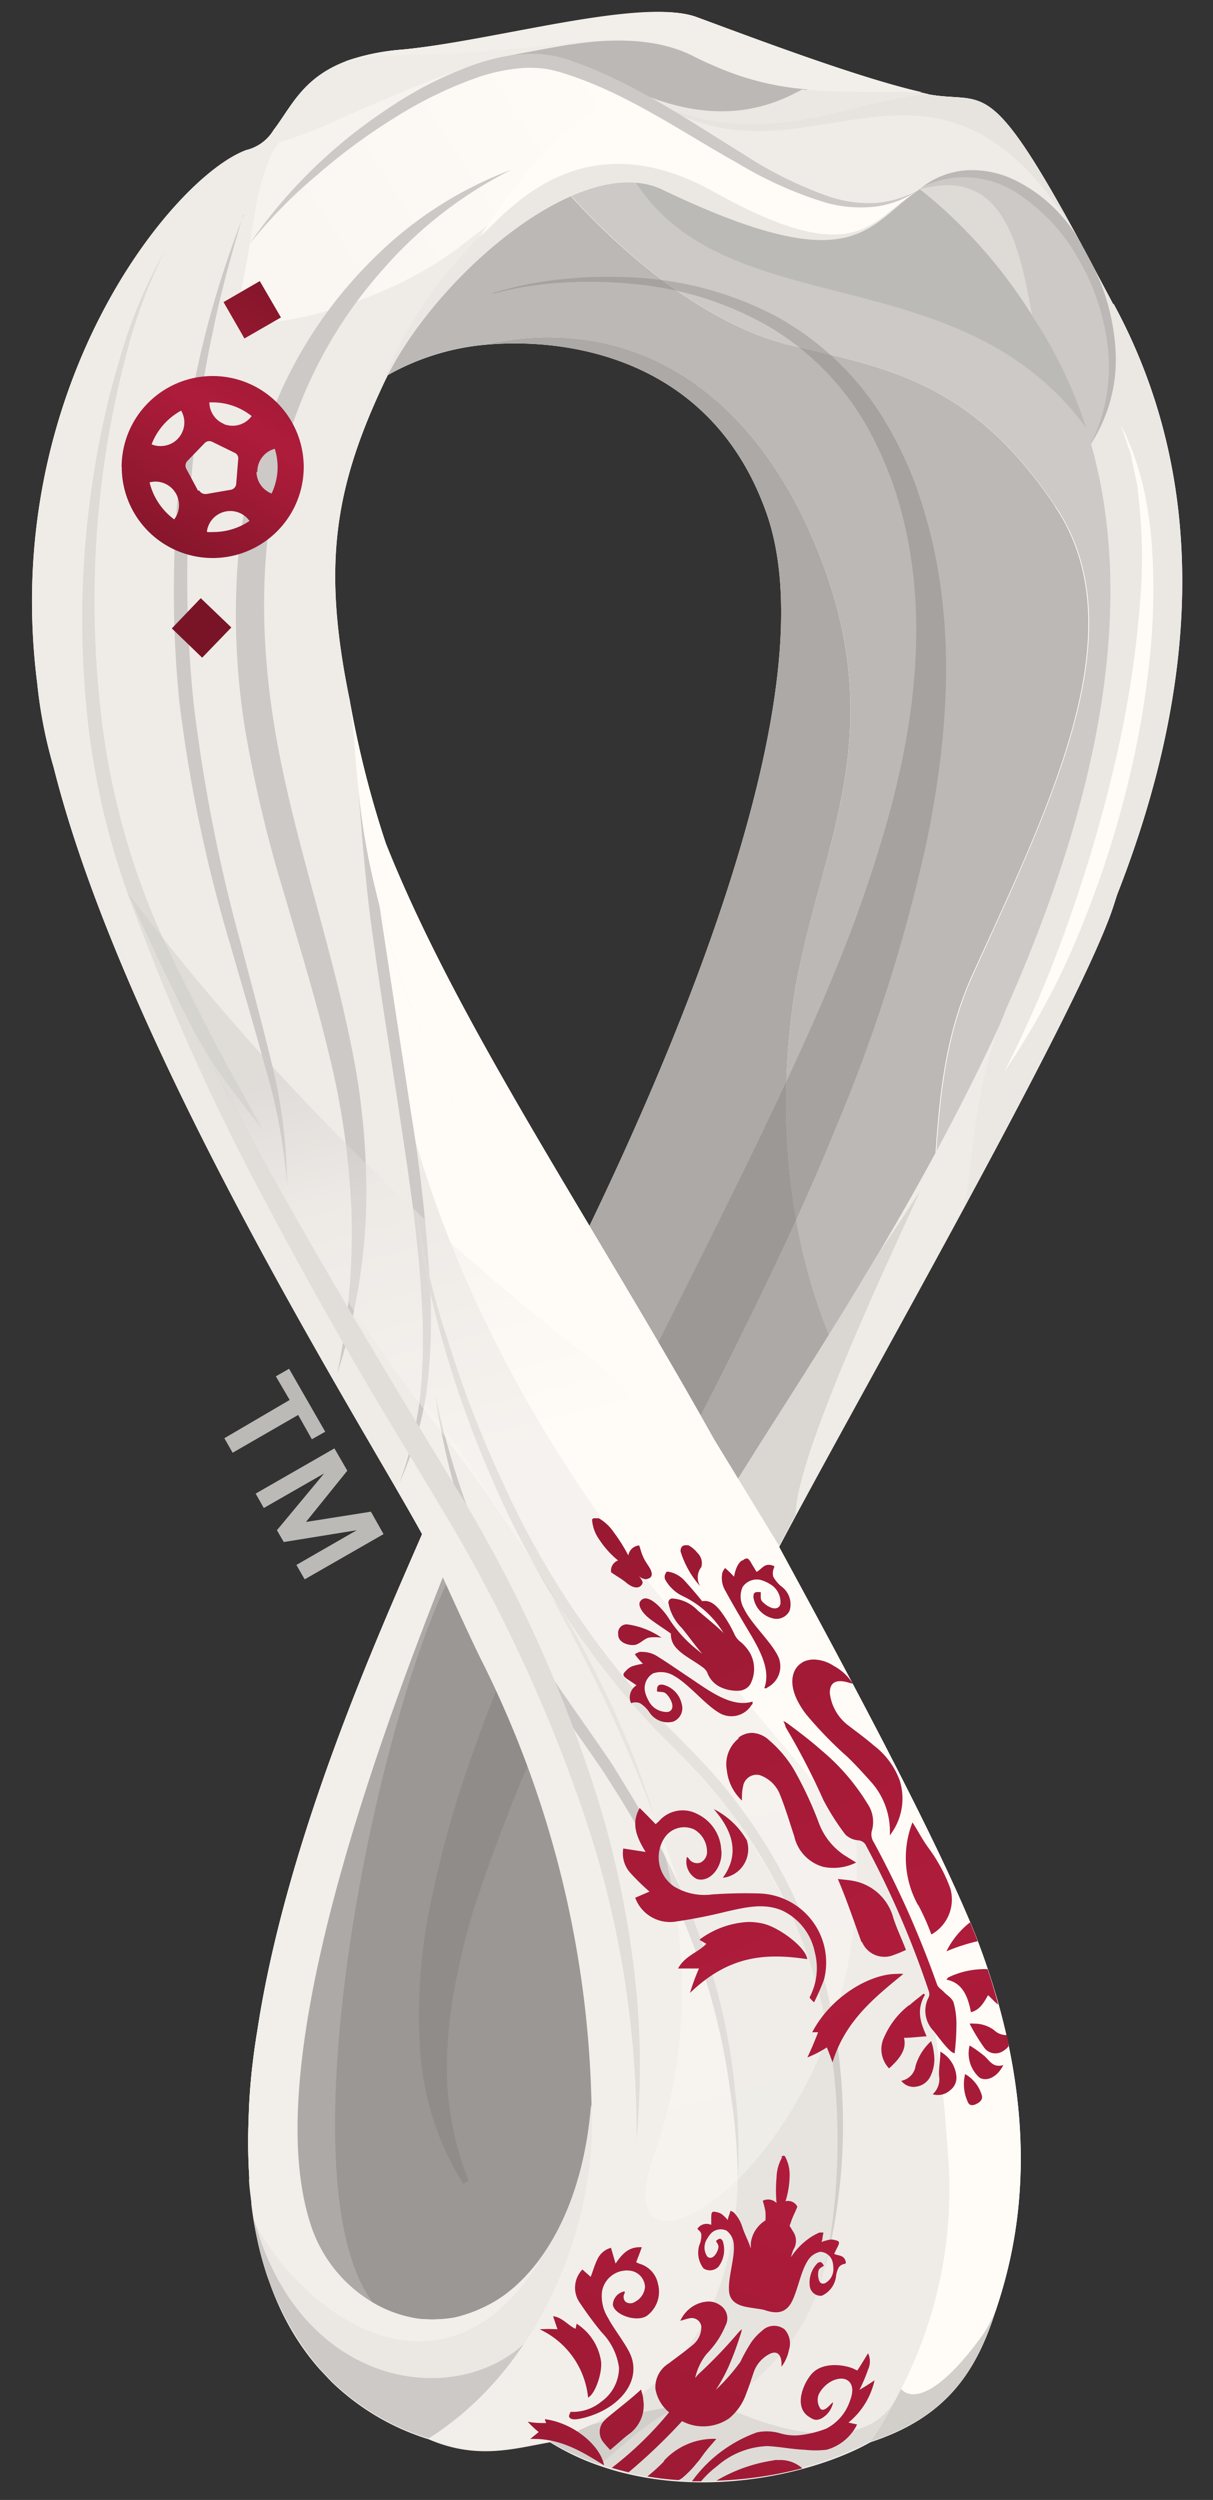 <svg id="svg10190" xmlns="http://www.w3.org/2000/svg" xmlns:xlink="http://www.w3.org/1999/xlink" viewBox="0 0 102.72 211.68"><rect x="0" y="0" width="102.72" height="211.68" fill="#333333" stroke="none"/><defs><style>.cls-1{fill:none;}.cls-2{fill:#fff;}.cls-3{fill:#aca9a6;}.cls-4{fill:#bcbab7;}.cls-5{fill:#ccc9c6;}.cls-6{fill:#bbb8b5;}.cls-7{clip-path:url(#clip-path);}.cls-8{mask:url(#mask);}.cls-9{fill:url(#Naamloos_verloop_16);}.cls-10{clip-path:url(#clip-path-2);}.cls-11{fill:#9a9794;}.cls-12{clip-path:url(#clip-path-3);}.cls-13{fill:url(#Naamloos_verloop_17);}.cls-14{clip-path:url(#clip-path-5);}.cls-15{opacity:0.28;}.cls-16{clip-path:url(#clip-path-6);}.cls-17{fill:url(#Naamloos_verloop_18);}.cls-18{clip-path:url(#clip-path-7);}.cls-19{opacity:0.33;}.cls-20{clip-path:url(#clip-path-8);}.cls-21{fill:#797775;}.cls-22{clip-path:url(#clip-path-9);}.cls-23{opacity:0.55;}.cls-24{clip-path:url(#clip-path-10);}.cls-25{fill:url(#Naamloos_verloop_19);}.cls-26{clip-path:url(#clip-path-11);}.cls-27{opacity:0.44;}.cls-28{clip-path:url(#clip-path-12);}.cls-29{fill:url(#Naamloos_verloop_20);}.cls-30{clip-path:url(#clip-path-13);}.cls-31{clip-path:url(#clip-path-14);}.cls-32{fill:url(#Naamloos_verloop_21);}.cls-33{clip-path:url(#clip-path-15);}.cls-34{fill:url(#Naamloos_verloop_22);}.cls-35{fill:#efece8;}.cls-36{fill:#dad7d3;}.cls-37{fill:url(#Naamloos_verloop_23);}.cls-38{fill:#f6f2ee;}.cls-39{fill:#ebe7e3;}.cls-40{fill:#fffbf7;}.cls-41{clip-path:url(#clip-path-18);}.cls-42{fill:url(#Naamloos_verloop_24);}.cls-43{fill:#d2cfcb;}.cls-44{fill:#dedbd7;}.cls-45{fill:#f2efea;}.cls-46{fill:#e7e4e0;}.cls-47{clip-path:url(#clip-path-20);}.cls-48{fill:url(#Naamloos_verloop_25);}.cls-49{clip-path:url(#clip-path-22);}.cls-50{fill:url(#Naamloos_verloop_26);}.cls-51{clip-path:url(#clip-path-24);}.cls-52{fill:url(#Naamloos_verloop_27);}.cls-53{clip-path:url(#clip-path-26);}.cls-54{fill:url(#Naamloos_verloop_28);}.cls-55{clip-path:url(#clip-path-27);}.cls-56{fill:url(#Naamloos_verloop_29);}.cls-57{clip-path:url(#clip-path-28);}.cls-58{fill:url(#Naamloos_verloop_30);}.cls-59{clip-path:url(#clip-path-29);}.cls-60{fill:url(#Naamloos_verloop_31);}.cls-61{fill:#e1deda;}.cls-62{clip-path:url(#clip-path-31);}.cls-63{opacity:0.43;}.cls-64{fill:url(#Naamloos_verloop_32);}.cls-65{fill:url(#Naamloos_verloop_33);}.cls-66{fill:url(#Naamloos_verloop_34);}.cls-67{fill:url(#Naamloos_verloop_35);}.cls-68{fill:url(#Naamloos_verloop_36);}.cls-69{clip-path:url(#clip-path-33);}.cls-70{fill:url(#Naamloos_verloop_37);}</style><clipPath id="clip-path"><path class="cls-1" d="M46.86,14.34c-.14,0-.27,0-.4,0h0C40.73,14.94,36.14,19.52,33,26.1h0a44.06,44.06,0,0,0-2.66,7.39h0a15.62,15.62,0,0,1,2.46-1.72h0a20.57,20.57,0,0,1,8.08-2.56h0c7.17-.71,19.36,1.11,24,14.21h0c4.92,13.86-5.57,40.85-15,60.42h0c4.57,7.93,7.37,13,12.54,21.41h0S84.86,91.14,85.11,90.63h0c7.11-14.3,11.06-31.85,10-45.91h0c-1.69-22.54-15.77-29.23-16-29.4h0A11,11,0,0,0,78,15.9h0c-5,3-5.12,7.75-22.43-.53h0a15.38,15.38,0,0,0-6.41-1.11h0c-.86,0-1.66,0-2.33.08"/></clipPath><mask id="mask" x="-123919.38" y="-123847.56" width="247691.35" height="247691.35" maskUnits="userSpaceOnUse"/><linearGradient id="Naamloos_verloop_16" x1="-1389.44" y1="1022.89" x2="-1388.44" y2="1022.89" gradientTransform="matrix(20.29, -49.36, -49.36, -20.29, 78713.52, -47713.37)" gradientUnits="userSpaceOnUse"><stop offset="0" stop-color="#858380"/><stop offset="1" stop-color="#a19f9c"/></linearGradient><clipPath id="clip-path-2"><rect class="cls-1" y="-0.26" width="464.23" height="211.94"/></clipPath><clipPath id="clip-path-3"><path class="cls-1" d="M46.86,14.34c-.14,0-.27,0-.4,0h0C40.73,14.94,36.14,19.52,33,26.1h0a44.06,44.06,0,0,0-2.66,7.39h0a15.62,15.62,0,0,1,2.46-1.72h0a20.57,20.57,0,0,1,8.08-2.56h0c7.17-.71,19.36,1.11,24,14.21h0c4.92,13.86-5.57,40.85-15,60.42h0c4.57,7.93,8.5,16,13,24.1h0s24-41.59,24.25-42.1h0c7.11-14.31,10.16-31.06,9-41.38h0C95,34,92.93,30.22,90.35,26.35h0c-.9-1.35-11-10.86-11.19-11h0A11,11,0,0,0,78,15.9h0c-5,3-5.12,7.75-22.43-.53h0a15.38,15.38,0,0,0-6.41-1.11h0c-.86,0-1.66,0-2.33.08"/></clipPath><linearGradient id="Naamloos_verloop_17" x1="-1370.8" y1="1063.42" x2="-1369.8" y2="1063.42" gradientTransform="matrix(27.48, 72.59, 72.59, -27.48, -39485.9, 128730.82)" gradientUnits="userSpaceOnUse"><stop offset="0" stop-color="#9d9b98"/><stop offset="1" stop-color="#797775"/></linearGradient><clipPath id="clip-path-5"><rect class="cls-1" x="30.41" y="21.37" width="59.89" height="167.59"/></clipPath><clipPath id="clip-path-6"><path class="cls-1" d="M57.74,21.37c-7.38.07-12.77,2.48-13,4.19h0C79.26,26.69,82,50.81,48.33,111.75h0c-12.78,23.11-17.85,44.35-17.92,58.62h0v.54c0,9,2.11,15.13,5.51,17.06h0a7.58,7.58,0,0,0,3.64,1h.22c5.33-.08,10.26-5.67,6.8-12.83h0c-4.3-8.89-.67-27.24,10.35-47.29h0c11-20.06,49.5-75.18,25.8-97.58h0a35.56,35.56,0,0,0-24.27-9.89h-.72Z"/></clipPath><linearGradient id="Naamloos_verloop_18" x1="-1385.89" y1="1060.45" x2="-1384.89" y2="1060.45" gradientTransform="matrix(-80.24, 138.49, 138.49, 80.24, -257999.24, 106899)" gradientUnits="userSpaceOnUse"><stop offset="0" stop-color="#797775"/><stop offset="0.84" stop-color="#f2efea"/><stop offset="1" stop-color="#f2efea"/></linearGradient><clipPath id="clip-path-7"><rect class="cls-1" x="35.46" y="23.43" width="44.67" height="161.48"/></clipPath><clipPath id="clip-path-8"><rect class="cls-1" x="35.46" y="23.44" width="44.67" height="161.47"/></clipPath><clipPath id="clip-path-9"><rect class="cls-1" x="21.37" y="129.36" width="31.85" height="69.3"/></clipPath><clipPath id="clip-path-10"><path class="cls-1" d="M21.37,175.48c0,11.86,5.5,18.79,9.88,21.6h0a12.8,12.8,0,0,0,6.27,1.58h.67a14.3,14.3,0,0,0,3.05-.38h0c6.75-1.65,11.87-8.42,12-21h0v-.91a74,74,0,0,0-2.67-17.84h0c-.6-2.3-5.4-12.7-6.35-14.54h0c-2-3.77-6.46-12.64-7.38-14.6h0c-7.83,17.7-15.3,39.85-15.46,46.12"/></clipPath><linearGradient id="Naamloos_verloop_19" x1="-1390.49" y1="1042.8" x2="-1389.49" y2="1042.8" gradientTransform="matrix(0, -160.24, -160.24, 0, 167131.49, -222617.9)" gradientUnits="userSpaceOnUse"><stop offset="0" stop-color="#9d9b98"/><stop offset="1" stop-color="#f2efea"/></linearGradient><clipPath id="clip-path-11"><rect class="cls-1" x="30.37" y="12.86" width="65.37" height="114.33"/></clipPath><clipPath id="clip-path-12"><path class="cls-1" d="M33,26.1a45,45,0,0,0-2.66,7.39h0a15.62,15.62,0,0,1,2.46-1.72h0a20.57,20.57,0,0,1,8.07-2.56h0c7.18-.71,19.37,1.11,24,14.21h0c4.91,13.86-5.58,40.85-15,60.42h0c4.57,7.93,8.8,15.29,13.26,23.35h0s23.71-40.84,24-41.35h0c7.11-14.3,13.76-41.12,2.7-59.1h0A53.47,53.47,0,0,0,80.1,15.4h0a7.83,7.83,0,0,0-2.07.5h0c-5,3-3.25,5.41-20.9-2.14h0a11.3,11.3,0,0,0-4.5-.9h0c-8.15,0-17,7.71-19.6,13.24"/></clipPath><linearGradient id="Naamloos_verloop_20" x1="-1395.13" y1="1043.04" x2="-1394.13" y2="1043.04" gradientTransform="matrix(-41.79, -116.19, -116.19, 41.79, 62982.07, -205566.24)" xlink:href="#Naamloos_verloop_19"/><clipPath id="clip-path-13"><rect class="cls-1" x="23.18" y="14.12" width="73.08" height="184.52"/></clipPath><clipPath id="clip-path-14"><path class="cls-1" d="M52.66,14.12c-5.73,0-12.16,4.72-14.55,7.41h0c-2.78,3.12-7,9.32-7.74,12h0A19.7,19.7,0,0,1,40.9,29.21h0c7.18-.71,19.37,1.11,24,14.21h0c4.91,13.86-5.58,40.85-15,60.42h0c-.22.46-.44.92-.67,1.37h0c-.94,1.68-12,23-12.44,24.15h0C30,149.15,23.34,169.42,23.18,175.69h0c0,10.73,3.81,22.77,14.47,22.94h.46a17,17,0,0,0,3.13-.35h0c10.15-2.07,12.67-18.66,11.15-27.2h0S49.11,157.19,49,156.91h0s20.15-40.42,21.61-43h0c1.77-3.13,16.34-27.58,16.59-28.09h0c7.11-14.3,9.68-31,9-41.38h0c-.24-3.64-3.92-14.72-6.3-17.72h0C85.18,20.88,78.41,15.68,78,15.9h0c-5,3-4.2,5.45-22.18-1.25h0a8.51,8.51,0,0,0-3-.53h-.19Z"/></clipPath><linearGradient id="Naamloos_verloop_21" x1="-1391.95" y1="1045.76" x2="-1390.95" y2="1045.76" gradientTransform="matrix(-63.51, -176.57, -176.57, 63.51, 96342.48, -311994.4)" gradientUnits="userSpaceOnUse"><stop offset="0" stop-color="#44433e"/><stop offset="1" stop-color="#f2efea"/></linearGradient><clipPath id="clip-path-15"><path class="cls-1" d="M40.71,27.27a41.54,41.54,0,0,0-6.17,1.39h0L33.47,30.3l-.64,1.47a20.57,20.57,0,0,1,8.08-2.56h0c7.17-.71,19.36,1.11,24,14.21h0c4.92,13.86-5.57,40.86-15,60.42h0c-.2.42-.41.84-.61,1.27h0c1.51,1.27,2.7,2.24,2.7,2.24h0c.28-.47.46-.86.71-1.34h0c9.68-20.18,19.16-48.76,14-63.23h0A22.29,22.29,0,0,0,56.48,30.27h0c-.3-.17-2.13-1.05-2.76-1.29h0q-.47-.19-.93-.36h0c-.6-.2-2.48-.72-2.79-.79h0a26.77,26.77,0,0,0-3.62-.57h0c-.92-.09-1.86-.12-2.79-.12h0c-1,0-1.94,0-2.88.13"/></clipPath><linearGradient id="Naamloos_verloop_22" x1="-1376.32" y1="1067.67" x2="-1375.32" y2="1067.67" gradientTransform="matrix(0, 78.82, 78.82, 0, -84104.66, 108508.64)" gradientUnits="userSpaceOnUse"><stop offset="0" stop-color="#f2efea"/><stop offset="1" stop-color="#f2efea"/></linearGradient><linearGradient id="Naamloos_verloop_23" x1="-1363.17" y1="1007.28" x2="-1362.17" y2="1007.28" gradientTransform="matrix(25.78, -16.7, -16.7, -25.78, 51989.37, 3224.06)" gradientUnits="userSpaceOnUse"><stop offset="0" stop-color="#faf6f2"/><stop offset="1" stop-color="#fffbf7"/></linearGradient><clipPath id="clip-path-18"><path class="cls-1" d="M49.7,3.54c-.39,0-18.16,1-20.49,1.72h0c-3.65,1.42-4.56,3.82-6.07,5.79h0a3.71,3.71,0,0,1-2.31,1.7h0c.55-.11,1.21-.27,2-.46h0a35.57,35.57,0,0,0,5.8-2.16h0c1.85-.82,4-1.74,6.66-2.85h0c1.5-.61,4.67-1.77,6.34-2.22h0c1.69-.45,5.92-1.19,6.33-1.25h0l2.24-.3h0c-.16,0-.31,0-.46,0"/></clipPath><linearGradient id="Naamloos_verloop_24" x1="-1341.02" y1="1025.46" x2="-1340.02" y2="1025.46" gradientTransform="matrix(29.33, 0, 0, -29.33, 39352.28, 30084.47)" gradientUnits="userSpaceOnUse"><stop offset="0" stop-color="#b0aeab"/><stop offset="1" stop-color="#faf6f2"/></linearGradient><clipPath id="clip-path-20"><path class="cls-1" d="M77.89,16l.23-.14h0C81,14,86.51,13,91.46,20.47h0c-7.27-12.31-14-11.18-21.07-10h0c-4.59.74-9.29,1.48-14.29-1.51h0c7,4.54,15.06,11.27,21.79,7.09"/></clipPath><linearGradient id="Naamloos_verloop_25" x1="-1418.93" y1="1051.69" x2="-1417.93" y2="1051.69" gradientTransform="matrix(-40.14, -21.78, -21.78, 40.14, -33957.43, -73095.05)" gradientUnits="userSpaceOnUse"><stop offset="0" stop-color="#fffbf7"/><stop offset="0.53" stop-color="#fffbf7"/><stop offset="1" stop-color="#b4b2af"/></linearGradient><clipPath id="clip-path-22"><path class="cls-1" d="M55.36,1c-5.8.08-15,2.57-21.31,3.19h0a18.06,18.06,0,0,0-4.84,1.06h0c4.75-1,5.23,0,18.8-1.55h0c.06,0,1.8-.18,2.24-.21h0c3.1-.2,6.14,0,8.66,1.36h0a23.69,23.69,0,0,0,9,2.71h0a53.42,53.42,0,0,0,6.27.23h0c1.34,0,2.66,0,4,.06h0C72.76,6.62,63.5,3.11,59,1.45h0A9.29,9.29,0,0,0,56,1h-.61Z"/></clipPath><linearGradient id="Naamloos_verloop_26" x1="-1358.97" y1="1035.7" x2="-1357.97" y2="1035.7" gradientTransform="matrix(48.94, 0, 0, -48.94, 66536.18, 50690.58)" gradientUnits="userSpaceOnUse"><stop offset="0" stop-color="#ccc9c6"/><stop offset="1" stop-color="#faf6f2"/></linearGradient><clipPath id="clip-path-24"><path class="cls-1" d="M14.4,20.56C5.24,33.08,3,53.38,6.64,64.16h0c4.68,13.77,6.77,20.59,18.32,39h0c1.06,1.69-6-26.49-7.53-33.34h0C16,63.57,11.75,38,20.79,17.75h0a52.48,52.48,0,0,1,2.88-5.7h0a28.32,28.32,0,0,0-9.27,8.51"/></clipPath><linearGradient id="Naamloos_verloop_27" x1="-1378.43" y1="1065.9" x2="-1377.43" y2="1065.9" gradientTransform="matrix(-5.24, 90.81, 90.81, 5.24, -104001.42, 119607.99)" gradientUnits="userSpaceOnUse"><stop offset="0" stop-color="#fffbf7"/><stop offset="1" stop-color="#fffbf7"/></linearGradient><clipPath id="clip-path-26"><path class="cls-1" d="M33.15,88.94c-.16-.8-.27-1.25-.27-1.25h0s.09.44.27,1.25m-.61,35.35c.45.78.82,1.4,1.21,2.1h0c.19.32.39.66.57,1h0c15.51,27.11,39.82,46.89,26.16,68.29h0a25.38,25.38,0,0,1-4.6,5.78h0A6.79,6.79,0,0,1,62,199.9h0c1.82.26,3.42.52,5.19-1.89h0a14.9,14.9,0,0,0,1.74-3.2h0a19.3,19.3,0,0,0,.86-2.6h0s7.46,10.06,14.74,2.75h0C87,186.8,88,174.5,77.07,161.13h0C64.69,145.93,57,144.39,47,127.26h0C39.05,113.71,34.3,94.07,33.15,88.94h0c1.17,5.54,5.36,27.82-.61,35.35"/></clipPath><linearGradient id="Naamloos_verloop_28" x1="-1361.3" y1="1037.02" x2="-1360.3" y2="1037.02" gradientTransform="matrix(53.58, 0, 0, -53.58, 72973.02, 55709.86)" gradientUnits="userSpaceOnUse"><stop offset="0" stop-color="#dad7d3"/><stop offset="1" stop-color="#faf6f2"/></linearGradient><clipPath id="clip-path-27"><path class="cls-1" d="M18.05,26.78a108.58,108.58,0,0,0-1.39,38.86h0c1,6.41,5.72,20.42,6.79,27.17h0c-2.73-21.55-13-62.8,19.87-78.44h0c-7.83,1.94-23.2,13.47-25.27,12.41"/></clipPath><linearGradient id="Naamloos_verloop_29" x1="-1409.88" y1="1013.54" x2="-1408.88" y2="1013.54" gradientTransform="matrix(-1.8, -33.93, -33.93, 1.8, 31887.98, -49586.08)" gradientUnits="userSpaceOnUse"><stop offset="0" stop-color="#bbb8b5"/><stop offset="1" stop-color="#faf6f2"/></linearGradient><clipPath id="clip-path-28"><path class="cls-1" d="M55.36,1c-5.8.08-15,2.57-21.31,3.19h0a18.06,18.06,0,0,0-4.84,1.06h0c-3.65,1.42-4.56,3.82-6.07,5.79h0a3.71,3.71,0,0,1-2.31,1.7h0C14.6,15,0,33,3.15,57.84h0A39.91,39.91,0,0,0,4.55,65h0c6,23.85,26.24,55.84,31.2,64.92h0c-3.66,8.41-11.46,25.68-13.95,41.94h0a55.08,55.08,0,0,0-.74,7.42h0c-.34,8.28,1.22,15.85,6,21.28h0s.94,1,1,1.06h0a20.37,20.37,0,0,0,8.25,4.87h0c4.12,1.77,7.25.78,10.27.27h0a21.64,21.64,0,0,0,4.22,1.94h0c8.66,3,18.35.6,22.9-1.94h0c6.09-2,8.86-5.56,10.6-11.1h0c1.76-5.22,4.44-15.88-1.63-31.64h0c-2.74-6.82-8.22-17.47-16.68-33h0l0-.1c6.77-12.83,24.93-44.56,28.16-53.85h0c.18-.49.33-1,.48-1.43h0c5.49-14,9.07-32.63-.32-49.91h0c-.47-.91-2.2-4.15-2.8-5.28h0l-.21-.37h0C83.67,6.18,83.42,8.82,78.68,8h0a3.64,3.64,0,0,1-.53-.12h0C72.76,6.62,63.5,3.11,59,1.45h0A9.29,9.29,0,0,0,56,1h-.61Zm5.92,122.28c-.28-.48-.55-.93-.83-1.39h0C50,103.14,38.78,86.79,32.67,71.41h0A86,86,0,0,1,29.6,59.25h0C27.3,48,28.26,41.43,32.55,32.36h0c4.12-8.74,16.58-19.64,23.55-16.31h0c7.67,3.68,11.88,4.54,14.67,4.2h0c2.67-.33,4-1.78,5.77-3.24h0c.37-.32,1.27-.94,1.35-1h0A42.13,42.13,0,0,1,87.4,26.7h0c21,31.73-13.67,80.32-24.92,98.55h0c-.75-1.26-1.2-2-1.2-2M35.45,196.34a10.8,10.8,0,0,1-4.65-1.86h0a12,12,0,0,1-4.48-6h0c-2.44-7.34-1.93-21.92,11.16-54.93h0c1.36,3,2.65,5.75,3.21,6.9h0a87.88,87.88,0,0,1,9.4,37.78h0c-.82,10.56-5.91,17-11.66,18.05h0a11.73,11.73,0,0,1-1.85.15h0c-.38,0-.76,0-1.13-.06"/></clipPath><linearGradient id="Naamloos_verloop_30" x1="-1381.71" y1="1058.2" x2="-1380.71" y2="1058.2" gradientTransform="matrix(0, 182.41, 182.41, 0, -192972.21, 252052.73)" gradientUnits="userSpaceOnUse"><stop offset="0" stop-color="#dad7d3"/><stop offset="0.51" stop-color="#fffbf7"/><stop offset="1" stop-color="#eeebe7"/></linearGradient><clipPath id="clip-path-29"><path class="cls-1" d="M55.65,1c-5.77,0-15.13,2.57-21.6,3.2h0a18.06,18.06,0,0,0-4.84,1.06h0c-3.65,1.42-4.56,3.82-6.07,5.79h0a3.71,3.71,0,0,1-2.31,1.7h0C14.6,15,0,33,3.15,57.84h0A39.91,39.91,0,0,0,4.55,65h0c6,23.85,26.24,55.84,31.2,64.92h0c-3.66,8.41-11.46,25.68-13.95,41.94h0a55.09,55.09,0,0,0-.74,7.43h0c-.34,8.27,1.22,15.84,6,21.27h0s.94,1,1,1.06h0a20.37,20.37,0,0,0,8.25,4.87h0c4.12,1.77,7.25.78,10.27.27h0a21.64,21.64,0,0,0,4.22,1.94h0a27,27,0,0,0,8.93,1.4h0a31.17,31.17,0,0,0,14-3.34h0c6.09-2,8.86-5.56,10.6-11.1h0c1.76-5.22,4.44-15.88-1.63-31.64h0c-2.74-6.82-8.22-17.47-16.68-33h0l0-.1c6.77-12.83,24.93-44.56,28.16-53.85h0c.18-.49.33-1,.48-1.43h0c5.49-14,9.07-32.63-.32-49.91h0c-.47-.9-2.2-4.15-2.8-5.28h0l-.21-.37h0C83.67,6.18,83.42,8.82,78.68,8h0a3.64,3.64,0,0,1-.53-.12h0C72.76,6.62,63.5,3.11,59,1.45h0A9.92,9.92,0,0,0,55.71,1h-.06Zm5.63,122.29c-.28-.48-.55-.93-.83-1.39h0C50,103.14,38.78,86.79,32.67,71.41h0A86,86,0,0,1,29.6,59.25h0C27.3,48,28.26,41.43,32.55,32.36h0c4.12-8.74,16.58-19.64,23.55-16.31h0c7.67,3.68,11.88,4.54,14.67,4.2h0c2.67-.33,4-1.78,5.77-3.24h0c.37-.32,1.27-.94,1.35-1h0A42.13,42.13,0,0,1,87.4,26.7h0c21,31.73-13.67,80.32-24.92,98.55h0c-.75-1.26-1.2-2-1.2-2M35.45,196.34a10.8,10.8,0,0,1-4.65-1.86h0a12,12,0,0,1-4.48-6h0c-2.44-7.34-1.93-21.92,11.16-54.93h0c1.36,3,2.65,5.75,3.21,6.9h0a87.88,87.88,0,0,1,9.4,37.78h0c-.82,10.56-5.91,17-11.66,18.05h0a11.73,11.73,0,0,1-1.85.15h0c-.38,0-.76,0-1.13-.06"/></clipPath><linearGradient id="Naamloos_verloop_31" x1="-1381.71" y1="1058.2" x2="-1380.71" y2="1058.2" gradientTransform="matrix(0, 182.41, 182.41, 0, -192971.96, 252041.71)" xlink:href="#Naamloos_verloop_30"/><clipPath id="clip-path-31"><rect class="cls-1" x="10.79" y="75.55" width="61.76" height="112.52"/></clipPath><linearGradient id="Naamloos_verloop_32" x1="-1395.41" y1="1040.84" x2="-1394.41" y2="1040.84" gradientTransform="matrix(-25.57, -105.16, -105.16, 25.57, 73831.12, -173160.36)" gradientUnits="userSpaceOnUse"><stop offset="0" stop-color="#faf6f2"/><stop offset="0.51" stop-color="#fffbf7"/><stop offset="0.68" stop-color="#fffbf7"/><stop offset="0.9" stop-color="#ebe7e3"/><stop offset="1" stop-color="#ccc9c6"/></linearGradient><linearGradient id="Naamloos_verloop_33" x1="-1386.13" y1="1094.95" x2="-1385.13" y2="1094.95" gradientTransform="matrix(-17.25, 29.78, 29.78, 17.25, -56491.85, 22409.35)" gradientUnits="userSpaceOnUse"><stop offset="0" stop-color="#791426"/><stop offset="0.53" stop-color="#af1c3b"/><stop offset="1" stop-color="#791426"/></linearGradient><linearGradient id="Naamloos_verloop_34" x1="-1386.13" y1="1094.95" x2="-1385.13" y2="1094.95" gradientTransform="matrix(-17.25, 29.78, 29.78, 17.25, -56498.81, 22409)" xlink:href="#Naamloos_verloop_33"/><linearGradient id="Naamloos_verloop_35" x1="-1386.13" y1="1094.95" x2="-1385.13" y2="1094.95" gradientTransform="matrix(-17.25, 29.78, 29.78, 17.25, -56485.25, 22411.78)" xlink:href="#Naamloos_verloop_33"/><linearGradient id="Naamloos_verloop_36" x1="-1386.9" y1="1042.05" x2="-1385.9" y2="1042.05" gradientTransform="matrix(65.1, -154.61, -154.61, -65.1, 251430.18, -146325.67)" xlink:href="#Naamloos_verloop_33"/><clipPath id="clip-path-33"><rect class="cls-1" x="50.14" y="128.56" width="35.26" height="49.69"/></clipPath><linearGradient id="Naamloos_verloop_37" x1="-1379.26" y1="1055.81" x2="-1378.26" y2="1055.81" gradientTransform="matrix(75.89, 169.85, 169.85, -75.89, -74624.53, 314468.15)" xlink:href="#Naamloos_verloop_33"/></defs><g id="layer1"><g id="g9506"><g id="g5498"><g id="g70"><path id="path72" class="cls-2" d="M49.94,103.84c-6.86-11.52-13.2-22.19-17.27-32.43a84.68,84.68,0,0,1-3.06-12.17C27.3,48,28.26,41.43,32.55,32.35l.28-.58a20.57,20.57,0,0,1,8.07-2.56c7.18-.71,19.37,1.11,24,14.22,4.91,13.85-5.58,40.85-15,60.41M94.26,25.75c-.47-.9-2.21-4.16-2.8-5.28-.12-.2-.19-.34-.21-.37C83.67,6.18,83.42,8.82,78.69,8a5.23,5.23,0,0,1-.54-.12C72.76,6.62,63.5,3.11,59,1.45s-17,2-24.92,2.75a18.15,18.15,0,0,0-4.84,1.06c-3.65,1.41-4.56,3.82-6.07,5.8a3.74,3.74,0,0,1-2.31,1.69h0C14.6,15,0,33,3.15,57.84A39.91,39.91,0,0,0,4.55,65c6,23.85,26.24,55.84,31.2,64.92-3.66,8.41-11.46,25.68-13.95,41.95a54.87,54.87,0,0,0-.74,7.42c-.33,8.27,1.22,15.84,6,21.27l1,1.06a20.44,20.44,0,0,0,8.25,4.87c4.12,1.77,7.25.78,10.28.27a21.21,21.21,0,0,0,4.2,1.94c8.67,3,18.36.6,22.91-1.94,6.09-2,8.86-5.56,10.6-11.1,1.76-5.22,4.44-15.88-1.63-31.65-2.73-6.81-8.22-17.46-16.68-33l0-.09c6.78-12.83,24.93-44.57,28.16-53.85.18-.49.33-1,.48-1.43,5.49-14,9.07-32.62-.32-49.91"/></g><g id="g74"><path id="path76" class="cls-3" d="M44.79,146.86c-2-3.78-6.24-12-7.16-14-10,19.39-12.4,40.93-12.56,47.19.1,4.81,0,12.11,6.8,15.21,9-12.29-6.8-30.66,12.92-48.45"/></g><g id="g78"><path id="path80" class="cls-3" d="M67.64,82.18c2.33-11.57,8.13-21.43.76-37.5-6.07-13.23-16.52-18-27.5-15.47h0c7.18-.71,19.37,1.11,24,14.22,4.91,13.85-5.58,40.85-15,60.41-.21.46-.45.92-.67,1.37C53.85,113.15,57.59,120,62.05,128c0,0,6-9.71,8.52-14.11-5.13-11.87-4.38-24.55-2.93-31.75"/></g><g id="g82"><path id="path84" class="cls-4" d="M96.16,44.46c0-.4,0-.8,0-1.19v-.06c0-.18,0-.33,0-.5-.06-1.73-.18-3.23-.35-4.47a17.9,17.9,0,0,0-.58-2.77c-.87-2.61-3-5.73-5.35-8.72A115.77,115.77,0,0,0,79.16,15.32,12.15,12.15,0,0,0,78,15.9c-5,3-4.87,7-22.18-1.25-2.62-1.25-6.71-.46-9-.31,17.5,13,36.71,12.44,49.3,30.12"/></g><g id="g86"><path id="path88" class="cls-5" d="M82.73,93.39c.67-1,1.27-2,1.81-2.8.65-1.06,1.27-2.14,1.85-3.24.26-.5.52-1,.77-1.51,7.1-14.3,9.1-31,9-41.38C87.25,18.58,61.28,30.12,53,14l-6.5.38c.41.52.83,1,1.27,1.55,3.3,3.76,11,11.4,19.33,13.35s15.28,3.17,22.3,13.61-.45,25.18-7,39.65c-2.62,5.77-2.88,11.57-3.26,17.29,1.07-1.48,1.3-3.19,2.56-4.9.37-.5.73-1,1.09-1.53"/></g><g id="g90"><path id="path92" class="cls-6" d="M89.36,42.89c-7-10.46-14-11.67-22.3-13.62S51,19.68,47.73,15.92c-.44-.51-.86-1-1.27-1.54C40.73,14.94,36.13,19.53,33,26.1a45,45,0,0,0-2.66,7.39A19.62,19.62,0,0,1,40.9,29.21c11-2.5,21.43,2.24,27.5,15.48,7.38,16.06,1.57,25.93-.76,37.48-1.46,7.21-2.2,19.89,2.93,31.76a110.91,110.91,0,0,1,8.51-14.11c.38-5.73.64-11.52,3.26-17.29,6.57-14.46,14-29.2,7-39.64"/></g><g id="g1983"><g id="g94"><g class="cls-7"><g id="g96"><g id="g102"><g class="cls-8"><g id="g138"><g id="g140"><path id="path148" class="cls-9" d="M46.86,14.34c-.14,0-.27,0-.4,0h0C40.73,14.94,36.14,19.52,33,26.1h0a44.06,44.06,0,0,0-2.66,7.39h0a15.62,15.62,0,0,1,2.46-1.72h0a20.57,20.57,0,0,1,8.08-2.56h0c7.17-.71,19.36,1.11,24,14.21h0c4.92,13.86-5.57,40.85-15,60.42h0c4.57,7.93,7.37,13,12.54,21.41h0S84.86,91.14,85.11,90.63h0c7.11-14.3,11.06-31.85,10-45.91h0c-1.69-22.54-15.77-29.23-16-29.4h0A11,11,0,0,0,78,15.9h0c-5,3-5.12,7.75-22.43-.53h0a15.38,15.38,0,0,0-6.41-1.11h0c-.86,0-1.66,0-2.33.08"/></g></g></g></g></g></g></g><g id="g150"><g class="cls-10"><g id="g152"><g id="g158"><path id="path160" class="cls-11" d="M39.62,130.88c-7.74,10.8-19.64,68.56-2.35,66.53,27.15-3.8,5.95-59.17,2.35-66.53"/></g></g></g></g><g id="g162"><g class="cls-12"><g id="g164"><g id="g170"><g class="cls-8"><g id="g206"><g id="g208"><path id="path216" class="cls-13" d="M46.86,14.34c-.14,0-.27,0-.4,0h0C40.73,14.94,36.14,19.52,33,26.1h0a44.06,44.06,0,0,0-2.66,7.39h0a15.62,15.62,0,0,1,2.46-1.72h0a20.57,20.57,0,0,1,8.08-2.56h0c7.17-.71,19.36,1.11,24,14.21h0c4.92,13.86-5.57,40.85-15,60.42h0c4.57,7.93,8.5,16,13,24.1h0s24-41.59,24.25-42.1h0c7.11-14.31,10.16-31.06,9-41.38h0C95,34,92.93,30.22,90.35,26.35h0c-.9-1.35-11-10.86-11.19-11h0A11,11,0,0,0,78,15.9h0c-5,3-5.12,7.75-22.43-.53h0a15.38,15.38,0,0,0-6.41-1.11h0c-.86,0-1.66,0-2.33.08"/></g></g></g></g></g></g></g><g id="g218"><g class="cls-10"><g id="g220"><g id="g226"><g id="g296"><g class="cls-14"><g id="g294" class="cls-15"><g id="g292"><g class="cls-16"><g id="g290"><g id="g288"><g class="cls-8"><g id="g286"><g id="g284"><path id="path282" class="cls-17" d="M57.74,21.37c-7.38.07-12.77,2.48-13,4.19h0C79.26,26.69,82,50.81,48.33,111.75h0c-12.78,23.11-17.85,44.35-17.92,58.62h0v.54c0,9,2.11,15.13,5.51,17.06h0a7.58,7.58,0,0,0,3.64,1h.22c5.33-.08,10.26-5.67,6.8-12.83h0c-4.3-8.89-.67-27.24,10.35-47.29h0c11-20.06,49.5-75.18,25.8-97.58h0a35.56,35.56,0,0,0-24.27-9.89h-.72Z"/></g></g></g></g></g></g></g></g></g></g></g><g id="g298"><g id="g320"><g class="cls-18"><g id="g318" class="cls-19"><g id="g316"><g class="cls-20"><g id="g314"><g id="g312"><path id="path310" class="cls-21" d="M41.73,24.82a29.16,29.16,0,0,1,6-1.19,35.87,35.87,0,0,1,6.13-.12A28.89,28.89,0,0,1,65.7,26.77a24.51,24.51,0,0,1,9,8.5,32.59,32.59,0,0,1,2.77,5.62,42.89,42.89,0,0,1,1.7,6c1.69,8.21.92,16.72-.79,24.81a139.27,139.27,0,0,1-7.53,23.61c-3.09,7.63-6.7,15-10.36,22.27l-5.57,10.85-5.47,10.83A158.74,158.74,0,0,0,40.2,161.4a57.87,57.87,0,0,0-1.47,5.76,37.13,37.13,0,0,0-.81,5.84,25.8,25.8,0,0,0,1.77,11.65l-.47.25A24.33,24.33,0,0,1,35.54,173a46.54,46.54,0,0,1,1.07-12.52,89.29,89.29,0,0,1,3.42-12c1.35-3.91,2.93-7.72,4.57-11.49C51.2,122,59,107.68,65.87,93.12c1.71-3.65,3.4-7.3,4.89-11a115.18,115.18,0,0,0,4-11.3c2.27-7.63,3.56-15.67,2.39-23.55a36.06,36.06,0,0,0-1.36-5.79,32.38,32.38,0,0,0-2.4-5.42,23.25,23.25,0,0,0-8.24-8.39,28.06,28.06,0,0,0-11.38-3.61,36.07,36.07,0,0,0-6.06-.13,29.17,29.17,0,0,0-6,.95Z"/></g></g></g></g></g></g></g></g><g id="g322"><g id="g388"><g class="cls-22"><g id="g386" class="cls-23"><g id="g384"><g class="cls-24"><g id="g382"><g id="g380"><g class="cls-8"><g id="g378"><g id="g376"><path id="path374" class="cls-25" d="M21.37,175.48c0,11.86,5.5,18.79,9.88,21.6h0a12.8,12.8,0,0,0,6.27,1.58h.67a14.3,14.3,0,0,0,3.05-.38h0c6.75-1.65,11.87-8.42,12-21h0v-.91a74,74,0,0,0-2.67-17.84h0c-.6-2.3-5.4-12.7-6.35-14.54h0c-2-3.77-6.46-12.64-7.38-14.6h0c-7.83,17.7-15.3,39.85-15.46,46.12"/></g></g></g></g></g></g></g></g></g></g></g><g id="g390-9"><g id="g456"><g class="cls-26"><g id="g454" class="cls-27"><g id="g452"><g class="cls-28"><g id="g450"><g id="g448"><g class="cls-8"><g id="g446"><g id="g444"><path id="path442" class="cls-29" d="M33,26.1a45,45,0,0,0-2.66,7.39h0a15.62,15.62,0,0,1,2.46-1.72h0a20.57,20.57,0,0,1,8.07-2.56h0c7.18-.71,19.37,1.11,24,14.21h0c4.91,13.86-5.58,40.85-15,60.42h0c4.57,7.93,8.8,15.29,13.26,23.35h0s23.71-40.84,24-41.35h0c7.11-14.3,13.76-41.12,2.7-59.1h0A53.47,53.47,0,0,0,80.1,15.4h0a7.83,7.83,0,0,0-2.07.5h0c-5,3-3.25,5.41-20.9-2.14h0a11.3,11.3,0,0,0-4.5-.9h0c-8.15,0-17,7.71-19.6,13.24"/></g></g></g></g></g></g></g></g></g></g></g><g id="g458"><g id="g524"><g class="cls-30"><g id="g522" class="cls-27"><g id="g520"><g class="cls-31"><g id="g518"><g id="g516"><g class="cls-8"><g id="g514"><g id="g512"><path id="path510" class="cls-32" d="M52.66,14.12c-5.73,0-12.16,4.72-14.55,7.41h0c-2.78,3.12-7,9.32-7.74,12h0A19.7,19.7,0,0,1,40.9,29.21h0c7.18-.71,19.37,1.11,24,14.21h0c4.91,13.86-5.58,40.85-15,60.42h0c-.22.46-.44.92-.67,1.37h0c-.94,1.68-12,23-12.44,24.15h0C30,149.15,23.34,169.42,23.18,175.69h0c0,10.73,3.81,22.77,14.47,22.94h.46a17,17,0,0,0,3.13-.35h0c10.15-2.07,12.67-18.66,11.15-27.2h0S49.11,157.19,49,156.91h0s20.15-40.42,21.61-43h0c1.77-3.13,16.34-27.58,16.59-28.09h0c7.11-14.3,9.68-31,9-41.38h0c-.24-3.64-3.92-14.72-6.3-17.72h0C85.18,20.88,78.41,15.68,78,15.9h0c-5,3-4.2,5.45-22.18-1.25h0a8.51,8.51,0,0,0-3-.53h-.19Z"/></g></g></g></g></g></g></g></g></g></g></g></g></g></g><g id="g526"><g class="cls-33"><g id="g528"><g id="g534"><g class="cls-8"><g id="g568"><g id="g570"><path id="path578" class="cls-34" d="M40.71,27.27a41.54,41.54,0,0,0-6.17,1.39h0L33.47,30.3l-.64,1.47a20.57,20.57,0,0,1,8.08-2.56h0c7.17-.71,19.36,1.11,24,14.21h0c4.92,13.86-5.57,40.86-15,60.42h0c-.2.42-.41.84-.61,1.27h0c1.51,1.27,2.7,2.24,2.7,2.24h0c.28-.47.46-.86.71-1.34h0c9.68-20.18,19.16-48.76,14-63.23h0A22.29,22.29,0,0,0,56.48,30.27h0c-.3-.17-2.13-1.05-2.76-1.29h0q-.47-.19-.93-.36h0c-.6-.2-2.48-.72-2.79-.79h0a26.77,26.77,0,0,0-3.62-.57h0c-.92-.09-1.86-.12-2.79-.12h0c-1,0-1.94,0-2.88.13"/></g></g></g></g></g></g></g><g id="g580"><g class="cls-10"><g id="g582"><g id="g588"><path id="path590" class="cls-35" d="M62.48,125.25c-.75-1.26-1.2-2-1.2-2-.28-.48-.55-.93-.83-1.39C50,103.13,38.78,86.79,32.67,71.41A86,86,0,0,1,29.6,59.25C27.3,48,28.26,41.43,32.55,32.36c4.12-8.74,16.58-19.64,23.55-16.3,15,7.19,17,3.72,20.66.76a5.93,5.93,0,0,0,.51-.4l.62-.41c39.42,30.3-2.84,88.85-15.41,109.24m-24,71a11.64,11.64,0,0,1-3,.09,10.68,10.68,0,0,1-4.65-1.86,11.9,11.9,0,0,1-4.48-6c-2.45-7.33-1.93-21.92,11.16-54.94,1.36,3,2.64,5.76,3.21,6.91a87.88,87.88,0,0,1,9.4,37.78c-.82,10.57-5.91,17-11.65,18.05M94.26,25.74l-2.8-5.27-.21-.37C83.67,6.18,83.42,8.83,78.68,8c-.17,0-.35-.08-.53-.13C72.76,6.63,63.49,3.11,59,1.45s-17,2-24.92,2.75a18.5,18.5,0,0,0-4.84,1c-3.65,1.42-4.56,3.83-6.07,5.8a3.74,3.74,0,0,1-2.32,1.7h0C14.6,15,0,33,3.15,57.84A39,39,0,0,0,4.55,65c6,23.85,26.24,55.84,31.2,64.91-3.66,8.42-11.46,25.69-13.95,42a55.09,55.09,0,0,0-.74,7.43h0c-.33,8.27,1.21,15.84,6,21.27l1,1.06a20.58,20.58,0,0,0,8.25,4.88c4.12,1.77,7.25.77,10.27.25a20.86,20.86,0,0,0,4.22,2c8.66,3,18.35.59,22.9-2,6.09-2,8.86-5.55,10.6-11.09,1.76-5.22,4.44-15.88-1.63-31.64-2.73-6.82-8.22-17.48-16.68-33l0-.09c6.78-12.83,24.93-44.57,28.17-53.85.17-.48.32-1,.47-1.43,5.49-14,9.07-32.63-.32-49.92"/></g><g id="g592"><path id="path594" class="cls-36" d="M77.93,100.8c-.57.92-2,3.1-3.83,5.78-4.51,7.63-8.8,14.09-11.61,18.66.91,1.48,3,4.81,3.83,6.39-.11-.2-.22-.39-.32-.6l-.06-.09c.43-.82.92-1.72,1.44-2.69,0-5.16,8.79-23.44,10.55-27.45"/></g><g id="g596"><path id="path598" class="cls-6" d="M58.91,4.86c-3.33-1.78-7.57-1.64-11.62-.93-1.24.21-4.19.78-4.19.78s6,1.47,10.74,3.15C56.91,9,62.06,11,68.27,7.75l.12-.26a25.79,25.79,0,0,1-9.48-2.63"/></g></g></g></g><g id="g600"><g id="g602"><g id="g608"><g id="g610"><path id="path618-8" class="cls-37" d="M39.48,6.27a32.37,32.37,0,0,0-3.4,1.49h0C24.87,14,21.69,20.12,21.16,20.62h0c-.32,2.16-.81,3.82-1.05,6.45h0c2.07,1.07,12.12-.89,18.8-6.15h0q1.25-1,2.61-2h0c.35-.28.68-.44.95-.65h0s.08-.1.12-.11h0c3.82-3.42,8.32-11.79,12.52-9.72h0c.33.17.67.32,1,.46h0c-.49-.29-1-.57-1.5-.85h0a20.44,20.44,0,0,0-9.66-2.79h0a15.88,15.88,0,0,0-5.46,1"/></g></g></g></g><g id="g620-5"><g class="cls-10"><g id="g622-3"><g id="g628-8"><path id="path630" class="cls-38" d="M22.92,13.21a19.6,19.6,0,0,0-1.19,4c-.2,1-.38,2.2-.57,3.43C28.23,11.86,35.34,8.11,36.08,7.76s3.1-2,4.1-2.29c-7.66,2.07-11.94,5.2-16.51,6.58a4.92,4.92,0,0,0-.75,1.16"/></g><g id="g632"><path id="path634" class="cls-39" d="M60.45,16.25C48.74,9.69,42.7,18,42.7,18s-.07.12-.11.14c-4.16,3.72-8.32,8.91-10.05,14.18,4.13-8.74,16.59-19.65,23.56-16.3C72.59,24,73.42,19,77.89,16c-3.27,2-6,6.67-17.44.24"/></g><g id="g636"><path id="path638" class="cls-40" d="M76.74,16.59c-7.69,3.22-12.87-3.08-20.64-7.67-.32-.14-.65-.29-1-.46C49.72,5.77,40.64,20,40.66,20c1.74-1.28,8.08-10.32,19.79-3.76,11.47,6.43,13.18,2.78,16.3.58L77.89,16s-1,.46-1.14.58h0"/></g><g id="g640"><path id="path642" class="cls-35" d="M38.91,20.92c-6.68,5.09-16.73,7.22-18.8,6.15-.91,10-3.09,23-.87,37.71,1,6.41,2.27,13.23,3.35,20C19.85,63.2,19.27,37.32,38.91,20.92"/></g><g id="g644"><path id="path646" class="cls-35" d="M29.21,5.25c-3.65,1.43-4.56,3.83-6.07,5.8a3.7,3.7,0,0,1-2.32,1.7c.56-.12,1.22-.27,2-.46a35.47,35.47,0,0,0,5.79-2.16c1.85-.82,4-1.75,6.66-2.85,1.5-.61,4.67-1.76,6.34-2.22s6.09-1.2,6.33-1.25l2.24-.3c-.16,0-18.61,1.06-20.95,1.74"/></g></g></g></g><g id="g648"><g class="cls-41"><g id="g650"><g id="g656"><g class="cls-8"><g id="g692-2"><g id="g694-3"><path id="path702" class="cls-42" d="M49.7,3.54c-.39,0-18.16,1-20.49,1.72h0c-3.65,1.42-4.56,3.82-6.07,5.79h0a3.71,3.71,0,0,1-2.31,1.7h0c.55-.11,1.21-.27,2-.46h0a35.57,35.57,0,0,0,5.8-2.16h0c1.85-.82,4-1.74,6.66-2.85h0c1.5-.61,4.67-1.77,6.34-2.22h0c1.69-.45,5.92-1.19,6.33-1.25h0l2.24-.3h0c-.16,0-.31,0-.46,0"/></g></g></g></g></g></g></g><g id="g704"><g class="cls-10"><g id="g706"><g id="g712"><path id="path714-8" class="cls-43" d="M76.29,202.22c-.18.38-.32.71-.51,1.05a27.73,27.73,0,0,1-2.09,3.47c6.13-2,8.87-5.5,10.61-11.1-6.49,6.81-8,6.58-8,6.58"/></g><g id="g716"><path id="path718" class="cls-44" d="M62.05,204.09c-4.88-2.14-8.8,2-11.25,4.6,8.66,3,18.35.58,22.9-2a27.31,27.31,0,0,0,2.08-3.46c-2.56,4.26-9,2.89-13.73.82"/></g><g id="g720"><path id="path722" class="cls-39" d="M47.05,196.82c2.48-4.86,3.79-13.68,3-18.62-.83,10.53-5.92,17-11.65,18.05a11.57,11.57,0,0,1-3,.09,10.67,10.67,0,0,1-4.66-1.86c-.25-.17-.49-.36-.73-.55a13.14,13.14,0,0,1-8.93-9.54.5.5,0,0,0,0-.13c0,.73.11,1.47.2,2.19l0,.16a30.93,30.93,0,0,0,1.4,6.27c4.82,8.73,18.69,15,24.32,3.94"/></g><g id="g724"><path id="path726" class="cls-45" d="M38.44,196.25a11.64,11.64,0,0,1-3,.09,10.73,10.73,0,0,1-4.65-1.86,11.77,11.77,0,0,1-2.94-2.95c-4-4.1-6.14-11.4-6.49-16.36V175h0c-.15,1.32-.28,2.86-.3,4.28h0a43.9,43.9,0,0,0,.45,8.66l0,.16c4.38,8.33,16.53,16.63,24.62,2.61a12.27,12.27,0,0,1-7.72,5.54"/></g><g id="g728"><path id="path730" class="cls-46" d="M91.26,20.1C83.68,6.18,83.42,8.82,78.68,8c-6.41.34-13.58,4.82-22.58.93C68.77,16.5,79.43.15,91.43,20.42l.16.3a2.55,2.55,0,0,0-.14-.24c-.1-.21-.18-.35-.19-.38"/></g></g></g></g><g id="g732"><g class="cls-47"><g id="g734"><g id="g740"><g class="cls-8"><g id="g780"><g id="g782"><path id="path792" class="cls-48" d="M77.89,16l.23-.14h0C81,14,86.51,13,91.46,20.47h0c-7.27-12.31-14-11.18-21.07-10h0c-4.59.74-9.29,1.48-14.29-1.51h0c7,4.54,15.06,11.27,21.79,7.09"/></g></g></g></g></g></g></g><g id="g794"><g class="cls-10"><g id="g796"><g id="g802"><path id="path804" class="cls-5" d="M36.31,206.47a27.07,27.07,0,0,0,8.06-8c-6,5.53-19,3.74-22.88-10.63a24.6,24.6,0,0,0,5.58,12.7l1,1.06a20.44,20.44,0,0,0,8.25,4.87"/></g><g id="g806"><path id="path808-5" class="cls-45" d="M59,1.45C54.3-.26,42,3.42,34.05,4.2a18.5,18.5,0,0,0-4.84,1c4.7-1,5,0,18.79-1.54.07,0,1.81-.18,2.25-.2,3.1-.21,6.15,0,8.66,1.35a23.9,23.9,0,0,0,9,2.72c3.57.38,7,.12,10.23.29C72.76,6.62,63.5,3.11,59,1.45"/></g></g></g></g><g id="g810-3"><g class="cls-49"><g id="g812-9"><g id="g818-2"><g class="cls-8"><g id="g854"><g id="g856"><path id="path864" class="cls-50" d="M55.36,1c-5.8.08-15,2.57-21.31,3.19h0a18.06,18.06,0,0,0-4.84,1.06h0c4.75-1,5.23,0,18.8-1.55h0c.06,0,1.8-.18,2.24-.21h0c3.1-.2,6.14,0,8.66,1.36h0a23.69,23.69,0,0,0,9,2.71h0a53.42,53.42,0,0,0,6.27.23h0c1.34,0,2.66,0,4,.06h0C72.76,6.62,63.5,3.11,59,1.45h0A9.29,9.29,0,0,0,56,1h-.61Z"/></g></g></g></g></g></g></g><g id="g866"><g class="cls-10"><g id="g868"><g id="g874"><path id="path876" class="cls-39" d="M67.92,7.58l-.37.19c-5.13,2.77-9.87,1.48-12.94.3.5.27,1,.56,1.49.85,9,3.89,16.17-.59,22.58-.94l-.53-.12c-3.28-.16-6.66.1-10.23-.28"/></g><g id="g878"><path id="path880" class="cls-40" d="M77.93,164.65c-5.83-25.72-18.51-42.46-29.67-56.17A83.07,83.07,0,0,1,31.25,73c.23,2.6.45,5.33.62,8.11,2.17,15.77,8,34.5,25.34,55.7C72.93,156,76.26,158.64,77.93,164.65"/></g><g id="g882"><path id="path884" class="cls-39" d="M91.75,21l.18.42,1.13,2.66a15.24,15.24,0,0,1-.68,13.47c4.22,14.92-.2,32-7,47.48-3,6.8-2.88,12.88-3.74,17.18l0-.06C87.31,91.66,92.51,81.66,94.1,77.1c.18-.49.33-1,.48-1.44,5.49-14,9.07-32.62-.32-49.91L91.75,21"/></g><g id="g886"><path id="path888" class="cls-44" d="M77.89,16a42.58,42.58,0,0,1,9.51,10.7c-.84-5.93-2.34-11.82-7.3-11.32a6.57,6.57,0,0,0-1.8.43s-.07-.07-.41.19"/></g><g id="g890"><path id="path892" class="cls-5" d="M93.19,24a57.28,57.28,0,0,0-4.61-6,9.4,9.4,0,0,0-6.78-3.09,7.14,7.14,0,0,0-3.63.95,2.77,2.77,0,0,0-.28.18c7.11-2,8.46,4.83,9.51,10.7a38.38,38.38,0,0,1,5,10.88A17.24,17.24,0,0,0,93.19,24"/></g><g id="g894"><path id="path896-0" class="cls-43" d="M50.8,208.68c3.08-2.52,5.62-5.27,8.87-5.16-2.34-.1-11.06,1.78-13.09,3.22a21.64,21.64,0,0,0,4.22,1.94"/></g><g id="g898-5"><path id="path900" class="cls-35" d="M80.63,182.09a45.67,45.67,0,0,0-.81-7.07,31.72,31.72,0,0,0-4.95-12.32C65.76,149.86,44,126.19,38.29,107.76c1.64,11.55-1.16,25.45,3.47,32.28,1.57,2,3.1,4,4.55,6,11.1,13.25,24,20.93,23.62,39.73-.22,10-3.57,13.51-8.47,18.1.19.07.39.14.59.23,4.73,2.06,11.17,3.44,13.73-.82a39.51,39.51,0,0,0,4.85-21.18"/></g><g id="g902-7"><path id="path904" class="cls-46" d="M70.78,187.35c2.93-24.17-11-37.12-24.32-52.36-1.54-1.71-6-3.66-4.24.35,7.51,11.8,12.51,23.25,13.7,28,7,28.11-.69,37-9.33,43.39,2-1.44,10.75-3.32,13.08-3.22a6.27,6.27,0,0,1,1.79.34c4-3.74,6.76-5.7,8.33-11.65.23-.83.42-1.75.62-2.76.13-.66.28-1.35.37-2.1"/></g><g id="g906-5"><path id="path908" class="cls-45" d="M60.52,169.68a145.36,145.36,0,0,0-24.59-51c-.21.64-1.41,4.46-2.41,7.3.91,1.57,1.67,2.89,2.22,3.91.71,1.36,1.16,2.31,1.74,3.62,1.36,3,2.64,5.76,3.21,6.91a87.91,87.91,0,0,1,9.4,37.78c.56,10.53-4.71,22.6-13.78,28.27,4.12,1.78,7.25.78,10.28.27,7.38-2.69,20.94-9,13.93-37.06"/></g></g></g></g><g id="g910"><g class="cls-51"><g id="g912"><g id="g918"><g class="cls-8"><g id="g954"><g id="g956"><path id="path964" class="cls-52" d="M14.4,20.56C5.24,33.08,3,53.38,6.64,64.16h0c4.68,13.77,6.77,20.59,18.32,39h0c1.06,1.69-6-26.49-7.53-33.34h0C16,63.57,11.75,38,20.79,17.75h0a52.48,52.48,0,0,1,2.88-5.7h0a28.32,28.32,0,0,0-9.27,8.51"/></g></g></g></g></g></g></g><g id="g966"><g class="cls-10"><g id="g968"><g id="g974-8"><path id="path976" class="cls-5" d="M43.31,14.37a35.54,35.54,0,0,0-10.88,8.44,38.16,38.16,0,0,0-7.1,11.61C22,42.93,21.76,52.34,23.21,61.34s4.64,17.85,6.51,27.09A60.94,60.94,0,0,1,31,102.49a50,50,0,0,1-2.44,13.82,58.6,58.6,0,0,0,1.2-13.82,66.74,66.74,0,0,0-2-13.63C26.68,84.38,25.32,80,24,75.47a112.11,112.11,0,0,1-3.25-13.74,61.37,61.37,0,0,1-.61-14.21,45.75,45.75,0,0,1,1.14-7.06,37.77,37.77,0,0,1,2.27-6.78,37.21,37.21,0,0,1,8-11.71,32.71,32.71,0,0,1,11.77-7.6"/></g><g id="g978-6"><path id="path980" class="cls-5" d="M33.79,125.62a31.55,31.55,0,0,0,1.82-7.69,49.62,49.62,0,0,0,.09-7.9c-.28-5.27-1.09-10.51-1.88-15.75S32.18,83.8,31.47,78.54,30.48,68,30,62.72l4.79,31.41A135.75,135.75,0,0,1,36.47,110a49.67,49.67,0,0,1-.37,8,28.78,28.78,0,0,1-2.31,7.63"/></g><g id="g982-7"><path id="path984" class="cls-5" d="M20.6,18.18c-1,3.34-1.94,6.71-2.62,10.12a92.58,92.58,0,0,0-1.6,10.3,103.27,103.27,0,0,0,0,20.8,137.89,137.89,0,0,0,4,20.45C21.26,83.24,22.19,86.61,23,90a44.12,44.12,0,0,1,1.31,10.41A47.75,47.75,0,0,0,22.4,90.16c-.9-3.37-1.91-6.71-2.87-10.07A123.59,123.59,0,0,1,15.2,59.53,92.65,92.65,0,0,1,14.73,49a89.86,89.86,0,0,1,.69-10.5,94.68,94.68,0,0,1,2-10.34,86.65,86.65,0,0,1,3.23-10"/></g><g id="g986"><path id="path988" class="cls-44" d="M14.06,21.05a43.93,43.93,0,0,0-3.43,9.2,85,85,0,0,0-1.89,9.61,82.88,82.88,0,0,0-.3,19.53,63.69,63.69,0,0,0,4.81,18.82c1.33,3,2.82,5.89,4.29,8.79s3.12,5.74,4.68,8.65c-1-1.27-2-2.59-3-3.93S17.39,89,16.54,87.56s-1.63-2.88-2.37-4.35S12.7,80.26,12,78.73A64.59,64.59,0,0,1,7.28,59.5,78.19,78.19,0,0,1,8,39.75a70.71,70.71,0,0,1,2.22-9.63,40.56,40.56,0,0,1,3.85-9.07"/></g><g id="g990"><path id="path992" class="cls-5" d="M21.16,20.62A42.75,42.75,0,0,1,32.82,9.22a32,32,0,0,1,7.37-3.76,19.11,19.11,0,0,1,2.91-.75c.39-.06.81-.1,1.2-.12a9.88,9.88,0,0,1,2.17.07,10.3,10.3,0,0,1,2.07.54c5.25,1.87,9.79,5,14.39,7.84a33.65,33.65,0,0,0,7.21,3.58,10.54,10.54,0,0,0,3.93.57A8.45,8.45,0,0,0,77.89,16a8.17,8.17,0,0,1-3.79,1.5A11.23,11.23,0,0,1,70,17.18a33.11,33.11,0,0,1-7.51-3.35C57.72,11.16,53.22,8,48.15,6.34a12.57,12.57,0,0,0-1.86-.5,10.11,10.11,0,0,0-1.91-.09,15.49,15.49,0,0,0-3.84.77,34.71,34.71,0,0,0-7.2,3.5,49.83,49.83,0,0,0-6.5,4.81,40.92,40.92,0,0,0-5.68,5.79"/></g><g id="g994"><path id="path996" class="cls-6" d="M77.89,16a7,7,0,0,1,3.94-1.58,8.29,8.29,0,0,1,4.25.9,12.78,12.78,0,0,1,5.37,5.14l.31.57.2.39a18.31,18.31,0,0,1,2.5,8.15,13.09,13.09,0,0,1-2.07,8,14.73,14.73,0,0,0,1.44-8,19.15,19.15,0,0,0-2.56-7.74,15.66,15.66,0,0,0-5.61-5.76A8.39,8.39,0,0,0,81.84,15a7.87,7.87,0,0,0-4,1"/></g><g id="g998"><path id="path1000-6" class="cls-5" d="M36.86,118.12A68.88,68.88,0,0,0,43,135.45a69.78,69.78,0,0,0,4.66,7.91l2.64,3.79,1.32,1.91c.43.64.82,1.32,1.24,2a80.43,80.43,0,0,1,4.45,8.16,62.48,62.48,0,0,1,3.24,8.72,51.59,51.59,0,0,1,1.7,9.12,45.39,45.39,0,0,1,.23,7.46,51,51,0,0,0-.64-7.41,57.08,57.08,0,0,0-1.93-9,75.43,75.43,0,0,0-3.36-8.55,81.56,81.56,0,0,0-4.47-8c-.42-.65-.82-1.31-1.25-1.94l-1.31-1.89c-.87-1.25-1.78-2.52-2.63-3.81a69.26,69.26,0,0,1-4.64-8.06,59,59,0,0,1-5.38-17.7"/></g><g id="g1002"><path id="path1004" class="cls-43" d="M35.15,101.51A64.71,64.71,0,0,0,38,113.72a93.35,93.35,0,0,0,4.52,11.68A73.78,73.78,0,0,0,56.35,146c1.46,1.45,3,3,4.37,4.56a46,46,0,0,1,3.78,5.09,42.5,42.5,0,0,1,5.18,11.54,48.37,48.37,0,0,1,1,21c-.23,1.33-.52,2.66-.86,4a54,54,0,0,0,1.08-12.47,47,47,0,0,0-1.93-12.3,43.67,43.67,0,0,0-5.19-11.27,46.32,46.32,0,0,0-3.74-5c-1.37-1.58-2.85-3-4.35-4.51a72.39,72.39,0,0,1-13.85-21,91.82,91.82,0,0,1-4.3-11.86q-.85-3-1.49-6.12a40.84,40.84,0,0,1-.87-6.22"/></g><g id="g1006"><path id="path1008" class="cls-40" d="M85.11,90.63a104.13,104.13,0,0,0,5.54-13.09,124.29,124.29,0,0,0,3.92-13.61,89.26,89.26,0,0,0,2.05-14,43.75,43.75,0,0,0-.13-7.06l-.18-1.76-.37-1.73-.17-.87c-.08-.29-.2-.56-.29-.84L94.92,36c2.22,4.26,2.76,9.22,2.75,14a55.78,55.78,0,0,1-.48,7.19A70.76,70.76,0,0,1,96,64.24,86.34,86.34,0,0,1,91.78,78a64.28,64.28,0,0,1-6.67,12.66"/></g></g></g></g><g id="g1010"><g class="cls-53"><g id="g1012"><g id="g1018"><g class="cls-8"><g id="g1054"><g id="g1056"><path id="path1064" class="cls-54" d="M33.15,88.94c-.16-.8-.27-1.25-.27-1.25h0s.09.44.27,1.25m-.61,35.35c.45.78.82,1.4,1.21,2.1h0c.19.32.39.66.57,1h0c15.51,27.11,39.82,46.89,26.16,68.29h0a25.38,25.38,0,0,1-4.6,5.78h0A6.79,6.79,0,0,1,62,199.9h0c1.82.26,3.42.52,5.19-1.89h0a14.9,14.9,0,0,0,1.74-3.2h0a19.3,19.3,0,0,0,.86-2.6h0s7.46,10.06,14.74,2.75h0C87,186.8,88,174.5,77.07,161.13h0C64.69,145.93,57,144.39,47,127.26h0C39.05,113.71,34.3,94.07,33.15,88.94h0c1.17,5.54,5.36,27.82-.61,35.35"/></g></g></g></g></g></g></g><g id="g1066"><g class="cls-55"><g id="g1068"><g id="g1074-5"><g class="cls-8"><g id="g1110"><g id="g1112"><path id="path1120" class="cls-56" d="M18.05,26.78a108.58,108.58,0,0,0-1.39,38.86h0c1,6.41,5.72,20.42,6.79,27.17h0c-2.73-21.55-13-62.8,19.87-78.44h0c-7.83,1.94-23.2,13.47-25.27,12.41"/></g></g></g></g></g></g></g><g id="g1122"><g class="cls-57"><g id="g1124"><g id="g1130"><g class="cls-8"><g id="g1170"><g id="g1172-6"><path id="path1182" class="cls-58" d="M55.36,1c-5.8.08-15,2.57-21.31,3.19h0a18.06,18.06,0,0,0-4.84,1.06h0c-3.65,1.42-4.56,3.82-6.07,5.79h0a3.71,3.71,0,0,1-2.31,1.7h0C14.6,15,0,33,3.15,57.84h0A39.91,39.91,0,0,0,4.55,65h0c6,23.85,26.24,55.84,31.2,64.92h0c-3.66,8.41-11.46,25.68-13.95,41.94h0a55.08,55.08,0,0,0-.74,7.42h0c-.34,8.28,1.22,15.85,6,21.28h0s.94,1,1,1.06h0a20.37,20.37,0,0,0,8.25,4.87h0c4.12,1.77,7.25.78,10.27.27h0a21.64,21.64,0,0,0,4.22,1.94h0c8.66,3,18.35.6,22.9-1.94h0c6.09-2,8.86-5.56,10.6-11.1h0c1.76-5.22,4.44-15.88-1.63-31.64h0c-2.74-6.82-8.22-17.47-16.68-33h0l0-.1c6.77-12.83,24.93-44.56,28.16-53.85h0c.18-.49.33-1,.48-1.43h0c5.49-14,9.07-32.63-.32-49.91h0c-.47-.91-2.2-4.15-2.8-5.28h0l-.21-.37h0C83.67,6.18,83.42,8.82,78.68,8h0a3.64,3.64,0,0,1-.53-.12h0C72.76,6.62,63.5,3.11,59,1.45h0A9.29,9.29,0,0,0,56,1h-.61Zm5.92,122.28c-.28-.48-.55-.93-.83-1.39h0C50,103.14,38.78,86.79,32.67,71.41h0A86,86,0,0,1,29.6,59.25h0C27.3,48,28.26,41.43,32.55,32.36h0c4.12-8.74,16.58-19.64,23.55-16.31h0c7.67,3.68,11.88,4.54,14.67,4.2h0c2.67-.33,4-1.78,5.77-3.24h0c.37-.32,1.27-.94,1.35-1h0A42.13,42.13,0,0,1,87.4,26.7h0c21,31.73-13.67,80.32-24.92,98.55h0c-.75-1.26-1.2-2-1.2-2M35.45,196.34a10.8,10.8,0,0,1-4.65-1.86h0a12,12,0,0,1-4.48-6h0c-2.44-7.34-1.93-21.92,11.16-54.93h0c1.36,3,2.65,5.75,3.21,6.9h0a87.88,87.88,0,0,1,9.4,37.78h0c-.82,10.56-5.91,17-11.66,18.05h0a11.73,11.73,0,0,1-1.85.15h0c-.38,0-.76,0-1.13-.06"/></g></g></g></g></g></g></g><g id="g1184"><g class="cls-59"><g id="g1186"><g id="g1192"><g class="cls-8"><g id="g1232-4"><g id="g1234-8"><path id="path1244" class="cls-60" d="M55.65,1c-5.77,0-15.13,2.57-21.6,3.2h0a18.06,18.06,0,0,0-4.84,1.06h0c-3.65,1.42-4.56,3.82-6.07,5.79h0a3.71,3.71,0,0,1-2.31,1.7h0C14.6,15,0,33,3.15,57.84h0A39.91,39.91,0,0,0,4.55,65h0c6,23.85,26.24,55.84,31.2,64.92h0c-3.66,8.41-11.46,25.68-13.95,41.94h0a55.09,55.09,0,0,0-.74,7.43h0c-.34,8.27,1.22,15.84,6,21.27h0s.94,1,1,1.06h0a20.37,20.37,0,0,0,8.25,4.87h0c4.12,1.77,7.25.78,10.27.27h0a21.64,21.64,0,0,0,4.22,1.94h0a27,27,0,0,0,8.93,1.4h0a31.17,31.17,0,0,0,14-3.34h0c6.09-2,8.86-5.56,10.6-11.1h0c1.76-5.22,4.44-15.88-1.63-31.64h0c-2.74-6.82-8.22-17.47-16.68-33h0l0-.1c6.77-12.83,24.93-44.56,28.16-53.85h0c.18-.49.33-1,.48-1.43h0c5.49-14,9.07-32.63-.32-49.91h0c-.47-.9-2.2-4.15-2.8-5.28h0l-.21-.37h0C83.67,6.18,83.42,8.82,78.68,8h0a3.64,3.64,0,0,1-.53-.12h0C72.76,6.62,63.5,3.11,59,1.45h0A9.92,9.92,0,0,0,55.71,1h-.06Zm5.63,122.29c-.28-.48-.55-.93-.83-1.39h0C50,103.14,38.78,86.79,32.67,71.41h0A86,86,0,0,1,29.6,59.25h0C27.3,48,28.26,41.43,32.55,32.36h0c4.12-8.74,16.58-19.64,23.55-16.31h0c7.67,3.68,11.88,4.54,14.67,4.2h0c2.67-.33,4-1.78,5.77-3.24h0c.37-.32,1.27-.94,1.35-1h0A42.13,42.13,0,0,1,87.4,26.7h0c21,31.73-13.67,80.32-24.92,98.55h0c-.75-1.26-1.2-2-1.2-2M35.45,196.34a10.8,10.8,0,0,1-4.65-1.86h0a12,12,0,0,1-4.48-6h0c-2.44-7.34-1.93-21.92,11.16-54.93h0c1.36,3,2.65,5.75,3.21,6.9h0a87.88,87.88,0,0,1,9.4,37.78h0c-.82,10.56-5.91,17-11.66,18.05h0a11.73,11.73,0,0,1-1.85.15h0c-.38,0-.76,0-1.13-.06"/></g></g></g></g></g></g></g><g class="cls-10"><g id="g1248"><g id="g1254"><path id="path1256-2" class="cls-61" d="M53.9,181.23A83.81,83.81,0,0,0,49.24,153,132.13,132.13,0,0,0,37,127.08c-2.45-4.13-5-8.25-7.41-12.44s-4.75-8.4-7-12.68A192.67,192.67,0,0,1,10.79,75.55c2,4.41,4,8.74,6.3,13S21.62,97,24,101.22c4.71,8.4,9.67,16.61,14.69,24.86a118.93,118.93,0,0,1,12,26.45,83.56,83.56,0,0,1,3,14.22,68.09,68.09,0,0,1,.21,14.48"/></g><g id="g1258"><g id="g1294-9"><g class="cls-62"><g id="g1292-7" class="cls-63"><g id="g1290-2"><g id="g1288-2"><g id="g1286"><g id="g1284"><path id="path1282" class="cls-64" d="M17.08,88.54C19.3,92.81,21.62,97,24,101.22h0q1.47,2.59,3,5.17h0c2.85,4.53,6,9.2,9.52,13.73h0c16,20.79,26.09,42,18.84,62.41h0c-1.32,3.72-.66,5.47,1,5.54h.22c4.61-.19,15.85-11.79,16-29.26h0V158c-.13-12-5.49-26.67-21.66-42.27h0a208.87,208.87,0,0,1-40.1-40.13h0c2,4.41,4,8.74,6.29,13"/></g></g></g></g></g></g></g></g><g id="g1296-0"><path id="path1298" class="cls-45" d="M37.48,133.51c-.58-1.31-1-2.26-1.74-3.62-3.65,8.42-11.45,25.69-13.94,42a54.87,54.87,0,0,0-.74,7.42,13.66,13.66,0,0,0,.24,1.57c2.2,9.48,5.62,11.09,7,11.34a12,12,0,0,1-2-3.73c-2.44-7.33-1.94-21.92,11.16-54.94"/></g><g id="g1300"><path id="path1302" class="cls-40" d="M82.67,164c-2.73-6.8-8.22-17.46-16.68-33l0-.08s-5.48-9-5.49-9C50,103.14,38.78,86.79,32.67,71.41A86,86,0,0,1,29.6,59.25v0a.64.64,0,0,0,0-.07c.59,3.81.44,7.75,1.67,13.82a83.15,83.15,0,0,0,17,35.53c11.18,13.71,23.86,30.46,29.68,56.17a132.2,132.2,0,0,1,2.31,17.51,36.91,36.91,0,0,1-3.95,20.07c.08.1,1.85,2.46,7-4.7a14.77,14.77,0,0,0,1-1.89c1.76-5.22,4.44-15.87-1.63-31.65"/></g></g></g><g id="g1304"><g id="g1306"><g id="g1312"><g id="g1314"><path id="path1324" class="cls-65" d="M10.31,39.55a7.7,7.7,0,0,0,7.7,7.7h0a7.71,7.71,0,0,0,7.71-7.7h0A7.71,7.71,0,0,0,18,31.84h0a7.71,7.71,0,0,0-7.7,7.71M19,35.91a2,2,0,0,1-1.27-1.84h0l.24,0h0a5.33,5.33,0,0,1,3.34,1.16h0a2,2,0,0,1-1.6.82h0a2.16,2.16,0,0,1-.71-.12m-6.15,1.66a5.49,5.49,0,0,1,2.49-2.82h0a2,2,0,0,1,.27,1h0a2,2,0,0,1-2,2h0a1.84,1.84,0,0,1-.78-.15m3.94,3.93-1-1.87a.56.56,0,0,1,.09-.64h0l1.47-1.52a.55.55,0,0,1,.64-.11h0l1.9.93a.52.52,0,0,1,.3.57h0L20,41a.56.56,0,0,1-.45.47h0l-2.08.36h-.1a.56.56,0,0,1-.49-.29m4.91-1.56A2,2,0,0,1,23.27,38h0a5.34,5.34,0,0,1,.24,1.55h0A5.28,5.28,0,0,1,23,41.79h0a2,2,0,0,1-1.28-1.85m-9.06.91a2.08,2.08,0,0,1,.5-.07h0a2,2,0,0,1,2,2h0a2,2,0,0,1-.41,1.2h0a5.53,5.53,0,0,1-2.08-3.12M17.52,45a2,2,0,0,1,2-1.73h0a2,2,0,0,1,1.61.84h0a5.47,5.47,0,0,1-3.08.94h0a3.87,3.87,0,0,1-.49,0"/></g></g></g></g><g id="g1326"><g id="g1328"><g id="g1334"><g id="g1336"><path id="path1346" class="cls-66" d="M18.93,25.58l1.77,3.08,3.09-1.78L22,23.8Z"/></g></g></g></g><g id="g1348"><g id="g1350-7"><g id="g1356-8"><g id="g1358-2"><path id="path1368" class="cls-67" d="M14.55,53.21l2.57,2.48,2.47-2.56L17,50.65Z"/></g></g></g></g><g id="g1370"><g id="g1372"><g id="g1378"><g id="g1380"><path id="path1390" class="cls-68" d="M66.25,182.64a3.61,3.61,0,0,0-.49,1.74h0a11.87,11.87,0,0,0,0,2.16h0a1,1,0,0,0-1.17-.19h0a6.65,6.65,0,0,1,.23.93h0a5.78,5.78,0,0,1,0,.73h0a2.64,2.64,0,0,0-1.24,1.93h0c0,.16,0,.3,0,.45h0c-.2-.63-.55-1.28-.72-1.83h0a3.05,3.05,0,0,0-.71-1.21h0a1.56,1.56,0,0,0-.28-.16h0c-.06.16-.11.34-.17.49h0a1.68,1.68,0,0,0-.07.3h0a4,4,0,0,0-.51-.5h0a1.33,1.33,0,0,0-.48-.18h0c-.35-.08-.41,0-.41.52h0c0,.17,0,.35,0,.57h0a.94.94,0,0,0-1.18.34h0c.16.15.31.25.34.48h0a2,2,0,0,1-.16.87h0a2.17,2.17,0,0,0,.35,2h0a1,1,0,0,0,1.27-.16h0a2.37,2.37,0,0,0,.35-2.17h0c-.16-.25-.27-.25-.57,0h0c.08.17.24.34.21.54h0a1.42,1.42,0,0,1-.33.7h0c-.21.23-.46.25-.63.06h0a1.35,1.35,0,0,1,0-1.48h0a2.33,2.33,0,0,1,.38-.51h0a1.16,1.16,0,0,1,1.27-.18h0a1.58,1.58,0,0,1,.61,1.26h0c.08,1-.46,2.67-.41,3.71h0c0,1,.72,1.35,1.53,1.5h0c.35.07,1.26.18,1.45.24h0c1,.35,1.77.29,2.28-.58h0c.52-.9.8-2.6,1.36-3.5h0a1.63,1.63,0,0,1,1.12-.84h0a1.13,1.13,0,0,1,1,.74h0a1.93,1.93,0,0,1,.1.63h0a1.34,1.34,0,0,1-.71,1.29h0c-.25.09-.45,0-.53-.34h0a1.44,1.44,0,0,1,0-.77h0c.07-.18.28-.25.44-.37h0c-.18-.33-.28-.38-.53-.23h0a2.34,2.34,0,0,0-.65,2.06h0a.94.94,0,0,0,1,.71h0a2.07,2.07,0,0,0,1.2-1.59h0a2.08,2.08,0,0,1,.26-.84h0a.73.73,0,0,1,.53-.27h0s0-.05.06-.09h0c-.12-.68-.59-.57-1-.75h0c.09-.2.17-.36.25-.52h0c.24-.45.22-.56-.13-.64h0a1.2,1.2,0,0,0-.5-.05h0a4.34,4.34,0,0,0-.69.2h0a2.83,2.83,0,0,0,.08-.29h0c0-.16.06-.34.08-.51h-.12a.86.86,0,0,0-.22,0h0a4.86,4.86,0,0,0-1,.58h0a5.72,5.72,0,0,0-1.4,1.5h0a3.75,3.75,0,0,1,.19-.62h0a1.4,1.4,0,0,0,0-1.52h0l-.32-.52a2.49,2.49,0,0,0,.11-.27h0c.14-.48.37-.86.55-1.34h0a.87.87,0,0,0-1-.46h0a7.68,7.68,0,0,0,.35-2.2h0a3.2,3.2,0,0,0-.39-1.59h0a.14.14,0,0,0-.12-.07h0a.34.34,0,0,0-.23.14m-14,9c-.13-.43-.25-.87-.39-1.34h0a1.77,1.77,0,0,0-1.16,1h0c-.24.47-.37,1-.56,1.46h0l-.7-.62h0a2.22,2.22,0,0,0-.19,2.86h0a30.07,30.07,0,0,0,1.82,2.46h0a5.26,5.26,0,0,1,1.47,3h0a3.54,3.54,0,0,1-1.49,2.86h0a3.77,3.77,0,0,1-2.61.87h0a1.69,1.69,0,0,0-.14.37h0c.1.43.87.23,1.26.14h0c2.94-.75,4.84-3,4-5.23h0c-.34-.9-1.49-2.33-1.93-3.2h0a3.48,3.48,0,0,1-.53-2.27h0a2.14,2.14,0,0,1,2.39-1.76h0a1.44,1.44,0,0,1,1.25,1.39h0a1.56,1.56,0,0,1-.84,1.24h0a.7.7,0,0,1-.81,0h0a.6.6,0,0,1-.07-.73h0a.83.83,0,0,0,0-.15h0a1.19,1.19,0,0,0-1,1.13h0c.11.85,2,1.52,2.88.94h0a2.54,2.54,0,0,0,.94-2.7h0a2.22,2.22,0,0,0-1.6-1.72h0l-.25-.12h0c.18-.45.33-.84.48-1.27h-.17c-1,0-1.54.62-2.1,1.46M59,195.11a2.82,2.82,0,0,0-1.39,1.4h0c.28-.07.54-.17.78-.21h0a.82.82,0,0,1,1,.69h0a1.94,1.94,0,0,1-.65,1.5h0c-.68.58-1.4,1.09-2.11,1.63h0a2.37,2.37,0,0,0-1.13,2.14h0a3.29,3.29,0,0,0,1.16,2h0a29.46,29.46,0,0,1-4.85,4.7h0c.47.14.95.27,1.42.38h0a48.25,48.25,0,0,0,4.53-4.33h0a3.86,3.86,0,0,0,4-.25h0a4.68,4.68,0,0,0,1.43-2.08h0c.23-.57.41-1.15.61-1.73h0a2.75,2.75,0,0,1,1.45-1.67h0c.55-.22.88.06.93.78h0c0,.09,0,.18,0,.34h0a3.46,3.46,0,0,0,.63-1.42h0a1.76,1.76,0,0,0-.38-1.75h0a1.45,1.45,0,0,0-1.9.13h0a4.52,4.52,0,0,0-.93,1h0a15.69,15.69,0,0,0-.91,1.64h0a17.4,17.4,0,0,1-2.07,2.36h0a14,14,0,0,0,1.31-2.52h0c.31-.74.56-1.49.81-2.25h0a2.87,2.87,0,0,0,.09-.37h0c-.13.13-.21.17-.27.25h0A40.76,40.76,0,0,1,59.18,201h0c-.12.11-.2.23-.31.35h0a5,5,0,0,1,.94-2h0c.17-.18.33-.35.48-.54h0a7.16,7.16,0,0,0,1.14-1.88h0a1.31,1.31,0,0,0-.45-1.74h0a1.67,1.67,0,0,0-1-.31h0a2.63,2.63,0,0,0-1,.24m-11.76,2.11a12,12,0,0,0-1.52,0h0a7.16,7.16,0,0,1,4.1,5.78h0c.61-.3,1.21-2.1,1.1-3.05h0a4.57,4.57,0,0,0-2.07-3.2h0l-.09.43h0c-.66-.3-1.07-.94-1.9-1.07h0c.13.41.25.77.38,1.14m25.35,3.45-.19-.09h0c-.55-.31-2.58-.76-3.62.36h0c-.72.79-1.58,2.79-.27,3.65h0c.33.2.56.4,1.07.15h0a2,2,0,0,0,.91-1.07h0a1.41,1.41,0,0,0,.08-.3h0a1,1,0,0,0-.17.14h0c-.43.46-.67.58-.88.44h0a1.3,1.3,0,0,1-.14-1.31h0c.63-1.12,1.81-1.5,2.39-1.14h0c.46.29.57.9.2,1.82h0a4.07,4.07,0,0,1-2,2.29h0a9,9,0,0,1-2.37.56h0a4.43,4.43,0,0,1-1.48-.16h0a4,4,0,0,0-2-.09h0a11.62,11.62,0,0,0-5.5,4.14h0l.77,0h0a8.16,8.16,0,0,1,1.34-1.27h0A6.83,6.83,0,0,1,65,207.12h0c1.11.06,2.09.27,3.11.31h0a8.56,8.56,0,0,0,1.89,0h0a4.09,4.09,0,0,0,2.58-2.14h0l-.73-.16h0a6.42,6.42,0,0,0,2.21-3.58h0c-.44.3-.85.56-1.28.81h0a13.59,13.59,0,0,0,.73-1.72h0a1.61,1.61,0,0,0,0-1.38h0c-.3.49-.57.94-.9,1.45m-21.35,4.17a1.38,1.38,0,0,0-.09,2h0c.17.22.37.42.5.57h0c.53-.44,1-.88,1.5-1.28h0a3,3,0,0,0,1.3-3h0c0-.26-.11-.51-.18-.84h0c-1,.92-2.07,1.71-3,2.51m-5,.33c-.55,0-1.07,0-1.6-.12h0a7,7,0,0,0,.93.88h0l-.72.59h0c2.51-.1,4.38,1.06,6.25,2.23h0c-.24-1.51-2.37-3.54-5-3.91h0c0,.11.06.21.1.33m10,3.22a14.82,14.82,0,0,1-1.43,1.3h0a24.19,24.19,0,0,0,2.65.31h0a1.69,1.69,0,0,0,.29-.17h0A8.15,8.15,0,0,0,59,208.56h0c.3-.32.52-.7.81-1.05h0c.26-.33.56-.65.85-1h0a5.72,5.72,0,0,0-4.46,1.88m9.38-.07a13.31,13.31,0,0,0-4.91,1.73h0A32.91,32.91,0,0,0,67.94,209h0A2.8,2.8,0,0,0,66,208.3h0l-.42,0"/></g></g></g></g><g id="g1392"><g class="cls-10"><g id="g1394"><g id="g1400"><g id="g1432"><g class="cls-69"><g id="g1430"><g id="g1428"><g id="g1426"><g id="g1424"><g id="g1422"><path id="path1420" class="cls-70" d="M50.3,128.56a.16.16,0,0,0-.16.13h0v0a3.26,3.26,0,0,0,.6,1.66h0a7.77,7.77,0,0,0,1.6,1.78h0a.92.92,0,0,0-.59,1h0c.44.32.86.53,1.28.88h0c.87.72,1.32.33,1.39,0h0c0-.11-.12-.32-.32-.57h0a.9.9,0,0,0,.61.28h0c.39-.08.65-.26.36-.86h0c-.16-.3-.44-.65-.59-1h0c-.16-.34-.23-.65-.35-1h0a1,1,0,0,0-.92.85h0a14.28,14.28,0,0,0-1.26-2h0a3.78,3.78,0,0,0-1.47-1.27h0l-.1,0H50.3Zm7.34,2.83a7.94,7.94,0,0,0,1.65,2.92h0a1.44,1.44,0,0,1,.1-1.62h0a1.2,1.2,0,0,0-.33-1.2h0a2.3,2.3,0,0,0-.78-.65h0l-.22,0h0c-.34,0-.46.29-.42.58m5.2.7c-.18.14-.5.4-.68,1.39h0a7.63,7.63,0,0,0-.76-.74h0a1.72,1.72,0,0,0-.22.37h0a2.09,2.09,0,0,0,.26,1.58h0c.54,1,1.13,2,1.72,3h0c1.11,1.84,2.16,3.61,1.56,5.23h.19s.07-.06.1-.08h0a2,2,0,0,0,.83-2.72h0c-.61-1.2-2.27-2.72-2.84-3.95h0a2,2,0,0,1-.12-1.81h0a1.44,1.44,0,0,1,1.53-.61h0a3.07,3.07,0,0,1,.76.33h0a1.77,1.77,0,0,1,.92,1.7h0c-.08.32-.36.46-.75.33h0a2,2,0,0,1-.83-.58h0c-.14-.2-.07-.49-.09-.74h0c-.48-.05-.61,0-.62.4h0A2.14,2.14,0,0,0,65.33,137h0a1.23,1.23,0,0,0,1.54-.63h0a1.86,1.86,0,0,0-.65-2h0a2.75,2.75,0,0,1-.74-.87h0a1.1,1.1,0,0,1,.08-.77h0s0-.06,0-.12h0c-.82-.35-1,.23-1.49.49h0l-.39-.64h0c-.19-.35-.31-.5-.45-.5h0a.59.59,0,0,0-.34.18m-6.45,1a.54.54,0,0,0-.08.66h0a3.31,3.31,0,0,0,1.46,1.35h0a8.06,8.06,0,0,1,3.06,2.54h0c.14.19.27.39.4.59h0c-.69-.68-1.48-1.3-2.21-1.93h0a3.25,3.25,0,0,0-2.16-1h0a.34.34,0,0,0-.31.36h0a4,4,0,0,0,1.13,2.13h0c.56.68,1.12,1.47,1.74,2.2h0l-.4-.32h0A10.85,10.85,0,0,1,56.61,137h0c-.32-.53-1.77-2.3-2.39-1.41h0c-.23.31.12.95.79,1.47h0c.59.45,1.2.83,1.8,1.26h0c0,.73.29,1.2,1.16,1.83h0c.5.35,1,.63,1.5,1h0a1.3,1.3,0,0,1,.41.44h0a2.19,2.19,0,0,0,1.23,1.31h0a3.29,3.29,0,0,0,1.48.26h0a1.23,1.23,0,0,0,.93-.52h0a2.78,2.78,0,0,0,0-2.66h0a3.66,3.66,0,0,0-.79-.94h0a1.68,1.68,0,0,1-.53-.65h0a10.81,10.81,0,0,0-1.06-1.81h0c-.59-.83-1.11-1.1-1.68-1h0c-.51-.63-1-1.2-1.49-1.74h0a2.4,2.4,0,0,0-1.39-.76h0a.33.33,0,0,0-.23.07m-4,5.25c0,.84,1.25,1,1.56.84h0c.38-.15.62-.44,1-.57h0a3.6,3.6,0,0,1,1.11,0h0a6.71,6.71,0,0,0-2.85-1.12h0a.72.72,0,0,0-.82.81m1.79,1.52a1.69,1.69,0,0,0-.38.19h0a5.81,5.81,0,0,0,.69.81h0a5.31,5.31,0,0,0-.91.21h0a1.41,1.41,0,0,0-.53.38h0c-.34.32-.29.45.27.81h0l.62.42h0a1.2,1.2,0,0,0-.46,1.52h0a1,1,0,0,1,.76,0h0A2.64,2.64,0,0,1,55,145h0a1.86,1.86,0,0,0,2,.78h0a1.22,1.22,0,0,0,.73-1.49h0a2.14,2.14,0,0,0-1.64-1.65h0c-.38,0-.46.12-.45.59h0c.26.05.54,0,.73.15h0a1.89,1.89,0,0,1,.54.86h0c.1.4-.05.67-.38.72h0a1.72,1.72,0,0,1-1.63-1h0a2.57,2.57,0,0,1-.29-.78h0a1.45,1.45,0,0,1,.7-1.49h0a2.1,2.1,0,0,1,1.8.23h0c1.2.67,2.6,2.41,3.77,3.1h0a2,2,0,0,0,2.76-.65h0s.07-.06.09-.1h0a1.29,1.29,0,0,1,0-.19h0c-1.65.5-3.35-.67-5.12-1.88h0c-1-.66-1.93-1.32-2.91-1.93h0a2.32,2.32,0,0,0-1.2-.39h0a1.42,1.42,0,0,0-.36,0m13.86.86c-.88.45-1.27,1.69-.46,3.28h0a7.17,7.17,0,0,0,.72,1.13h0a33.14,33.14,0,0,0,3.49,3.6h0c.73.7,1.41,1.46,2.1,2.23h0a6.29,6.29,0,0,1,1.5,4.43h0a5.09,5.09,0,0,0,.83-4.68h0A6.58,6.58,0,0,0,74,147.8h0c-.69-.6-1.4-1.11-2.11-1.66h0a4,4,0,0,1-1.62-2.79h0c0-.86.49-1.18,1.51-.9h0l.44.12h0a4.3,4.3,0,0,0-1.63-1.52h0a3.19,3.19,0,0,0-1.64-.53h0a2.08,2.08,0,0,0-1,.23m-1.47,5.41a60.51,60.51,0,0,1,3.24,6.24h0a20.49,20.49,0,0,0,1.86,2.93h0a1.76,1.76,0,0,0,1.13.5h0a.79.79,0,0,1,.63.45h0a79.22,79.22,0,0,1,5.32,12.34h0a.73.73,0,0,1,0,.46h0a2.45,2.45,0,0,0,.4,2.89h0c.5.63,1.42,1.91,1.78,1.88h0a19.2,19.2,0,0,0,.15-2.26h0a6.75,6.75,0,0,0-.23-2h0c-.11-.39-.53-.61-.82-.91h0c-.2-.22-.5-.38-.59-.65h0A84.55,84.55,0,0,0,74,156h0a1.21,1.21,0,0,1-.14-1.08h0a2.73,2.73,0,0,0-.39-2.18h0a18.26,18.26,0,0,0-3.93-4.55h0c-.88-.78-1.8-1.48-2.74-2.18h0a2.9,2.9,0,0,0-.46-.29h0c.11.23.14.37.21.48m-4,1a2.8,2.8,0,0,0-1,2.69h0a4.11,4.11,0,0,0,1.28,2.57h0c0-.41,0-.82.09-1.16h0a1.16,1.16,0,0,1,1.39-1h0A2.84,2.84,0,0,1,66,151.83h0c.49,1.2.86,2.44,1.26,3.66h0a3.48,3.48,0,0,0,2.44,2.58h0a4.29,4.29,0,0,0,2.8-.36h0c-.4-.24-.7-.44-1-.62h0a5.67,5.67,0,0,1-2.19-2.82h0a31.65,31.65,0,0,0-2.09-4.45h0a10.13,10.13,0,0,0-2.08-2.46h0a2.25,2.25,0,0,0-1.47-.63h0a1.89,1.89,0,0,0-1.14.41m-7.75,9.69-2-.31h0a2.47,2.47,0,0,0,.61,2.08h0A19,19,0,0,0,55,160.17h0l-1.21.52h0a3.14,3.14,0,0,0,3.54,2h0a42.75,42.75,0,0,0,4.23-.84h0c1.58-.35,3.11-.73,4.65-.09h0A5,5,0,0,1,69,165.31h0a5.31,5.31,0,0,1-.45,3.83h0s.27.33.39.4h0a20.31,20.31,0,0,0,.84-1.92h0a5.85,5.85,0,0,0-5.4-7.29h0a39.85,39.85,0,0,0-4.08.08h0a4.94,4.94,0,0,1-3.23-.68h0a3,3,0,0,1-.82-4.08h0a2,2,0,0,1,2.52-.75h0a2.17,2.17,0,0,1,1.1,1.81h0a1,1,0,0,1-.55,1h0a.83.83,0,0,1-1-.35h0a.93.93,0,0,0-.15-.13h0A1.66,1.66,0,0,0,59,159.1h0c1.14.36,2.29-1.1,2.07-2.54h0a3.55,3.55,0,0,0-2-2.95h0a2.65,2.65,0,0,0-3.26.59h0c-.1.1-.2.18-.29.26h0c-.48-.5-.89-.92-1.35-1.37h0c-.75,1.33-.27,2.47.52,3.75M61.24,159a2.44,2.44,0,0,0,2-3.18h0a6.75,6.75,0,0,0-2.8-2.64h0c1.6,1.83,2.24,3.81.77,5.82m16.55,2.31a19.23,19.23,0,0,1,1.11,2.49h0a3.39,3.39,0,0,0,1.61-3.88h0a12.79,12.79,0,0,0-1.13-2.36h0c-.32-.57-.73-1.06-1.08-1.61h0c-.34-.52-.63-1.08-1-1.64h0a8.26,8.26,0,0,0,.47,7M73,164.44a2.06,2.06,0,0,0,2.72,1.08h0c.39-.13.75-.3,1-.41h0c-.36-.94-.76-1.77-1.06-2.67h0a4.33,4.33,0,0,0-3.47-3.19h0c-.37-.07-.76-.09-1.24-.15h0c.79,1.85,1.38,3.64,2,5.34m-13.69-.17.55.32h0c-.72.76-1.8,1-2.39,2.09h0l1.77,0h0a18.38,18.38,0,0,0-.76,2.07h0c3.3-3.18,6.4-3.39,9.93-2.86h0c-.12-1-2.34-2.66-3.7-3h0a5.64,5.64,0,0,0-1.27-.15h0a7.5,7.5,0,0,0-4.13,1.48m20.9,1a16.07,16.07,0,0,1,2.63-.85h0l-.17-.45h0l-.47-1.15h0a7.09,7.09,0,0,0-2,2.45m.17,2.19s-.08.09-.17.22h0c1.33.24,1.82,1.4,2.07,2.75h0c.76-.18,1.11-.84,1.45-1.44h0c.29.26.56.58.86.8h0c-.26-1-.56-2-.9-3h0a4.91,4.91,0,0,0-.53,0h0a7,7,0,0,0-2.78.69m-11.53,4.65h.49c-.29.74-.58,1.45-.91,2.13h0a8.86,8.86,0,0,0,1.65-.85h0c.18.45.33.85.48,1.27h0c1.06-3.49,3.54-5.48,6-7.49h0a3.58,3.58,0,0,0-.58,0h0c-2.24,0-5.58,1.9-7.17,5M77,169.77a6.91,6.91,0,0,0-2.11,2.69h0a2.34,2.34,0,0,0,.4,2.68h0c.87-.79,1.52-1.59,1.26-2.59h0c.61,0,1.19-.08,1.92-.13h0c-.54-1.19-.88-2.24-.14-3.52h0l-.12-.09h0c-.39.33-.81.63-1.21,1m5.11,1.54a16.36,16.36,0,0,0,1.21,2h0a1.17,1.17,0,0,0,1.46.41h0a1.74,1.74,0,0,0,.67-.55h0c-.07-.29-.13-.59-.2-.89h0a1.5,1.5,0,0,1-1.07-.42h0a2.8,2.8,0,0,0-1.69-.55h0a2.48,2.48,0,0,0-.38,0m-4.58,3.6a1.5,1.5,0,0,1-1.21,1.24h0a1.32,1.32,0,0,0,1.35.48h0a1.56,1.56,0,0,0,1.11-.84h0a3.31,3.31,0,0,0,.3-2h0a4,4,0,0,0-.23-1h0a4.64,4.64,0,0,0-1.32,2.1m5.43,1c.61.35,1.51-.06,2-1.07h0c-.82.23-1.11-.29-1.53-.71h0a10,10,0,0,0-1.32-.95h0a2.74,2.74,0,0,0,.85,2.73m-3.44-.17a1.7,1.7,0,0,1-.54,1.57h0a1.54,1.54,0,0,0,1.48-.34h0a1.32,1.32,0,0,0,.53-1.18h0a2.66,2.66,0,0,0-1.36-2.09h0c0,.75-.14,1.43-.11,2M82,178.07a.37.37,0,0,0,.28.18h.08a.89.89,0,0,0,.34-.11h0c.38-.19.51-.41.45-.7h0a3.09,3.09,0,0,0-1.42-1.82h0a3.57,3.57,0,0,0,.27,2.45"/></g></g></g></g></g></g></g></g></g></g></g><g id="g1434"><path id="path1436" class="cls-4" d="M26.41,121.87l1.13-.64-3.06-5.33-1.12.64,1.17,2L19,121.78l.7,1.23,5.55-3.2Zm5,6.13-5.5.87,3.5-4.34-1.09-1.89-6.67,3.83.69,1.22,5.11-2.93,0,0-4,4.81.58,1,6.18-1,0,0-5.11,2.94.7,1.22,6.68-3.83Z"/></g></g></g></g></g></svg>